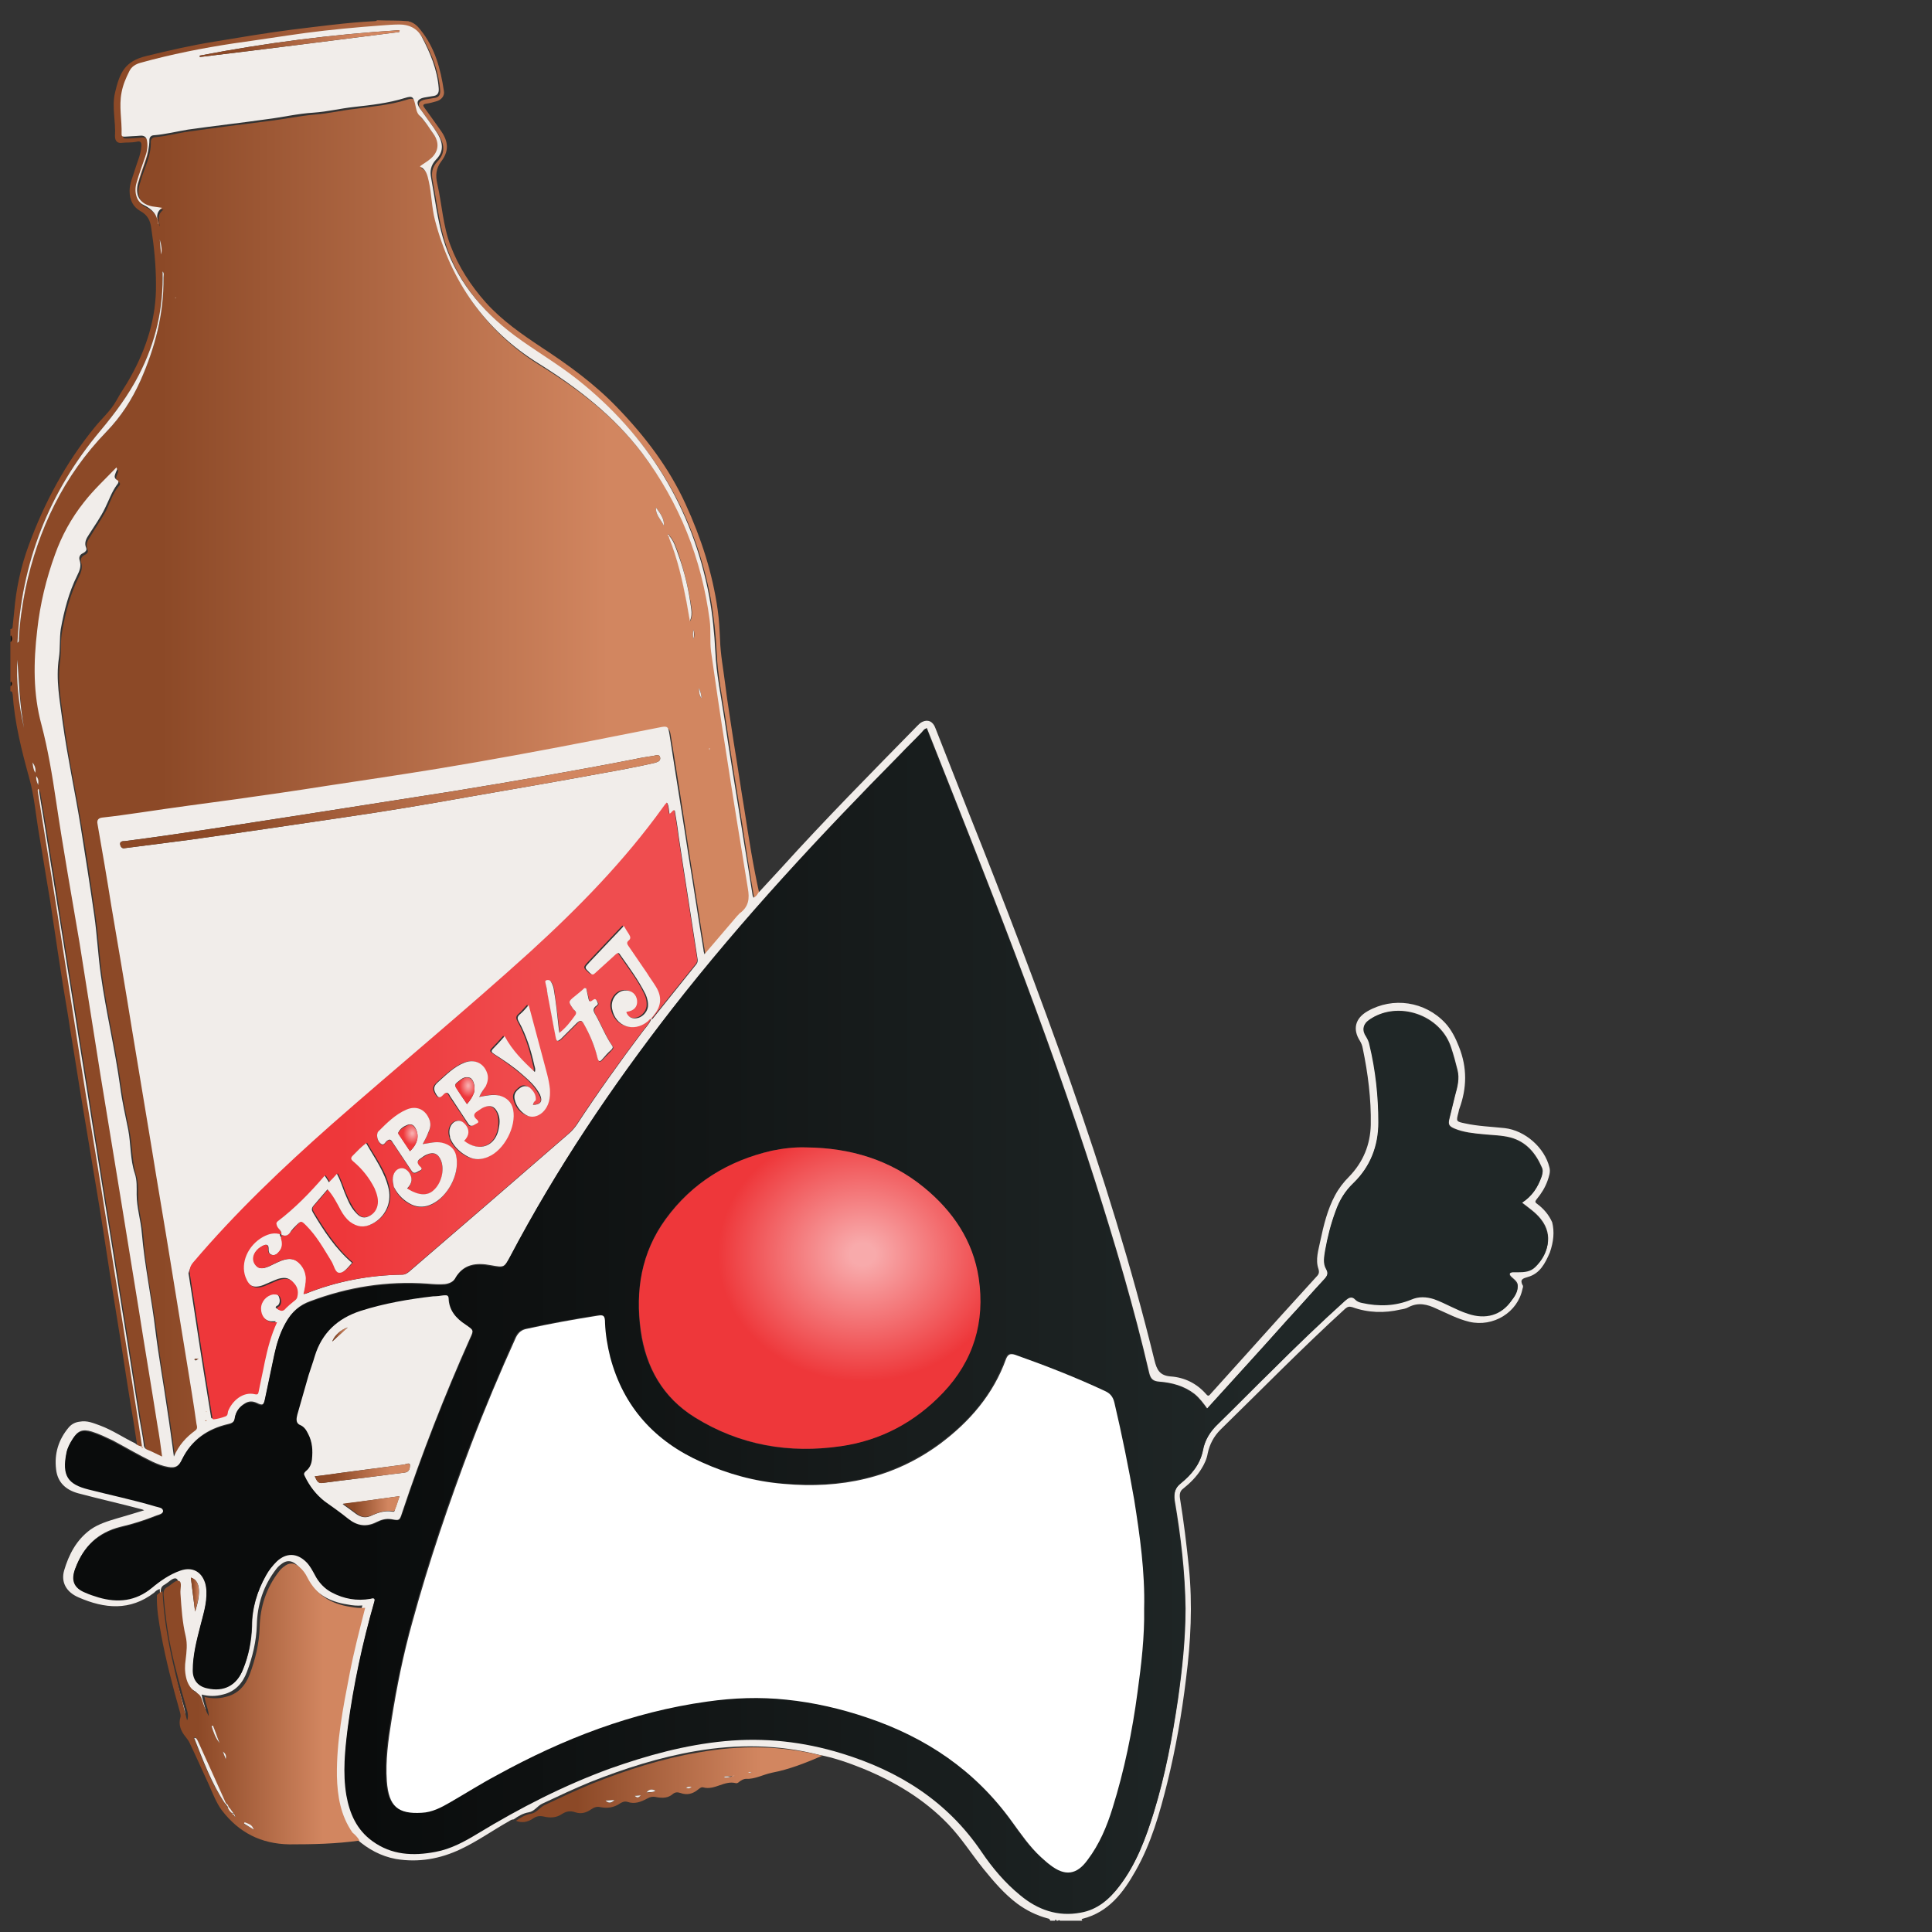 <?xml version="1.0" encoding="utf-8"?>
<!-- Generator: Adobe Illustrator 19.0.0, SVG Export Plug-In . SVG Version: 6.00 Build 0)  -->
<svg version="1.1" id="Layer_1" xmlns="http://www.w3.org/2000/svg"  x="0px" y="0px"
	 width="220" height="220" viewBox="0 0 410 410"  xml:space="preserve">
<rect x="0" y="0" width="410" height="410" fill="#333333" stroke="none"/>
<style type="text/css">
	.bottle {fill: url(#bottle-gradient);}
	.bottle-slogan {fill: url(#bottle-slogan-gradient);}
	.background {fill: #F1EDEA;}
	.duke-nose {fill: url(#duke-nose-gradient);}
	.duke-body {fill: url(#duke-body-gradient);}
	.duke-pants {fill: #FFFFFF;}
</style>
	<defs>
        <linearGradient id="bottle-gradient">
          <stop offset="20%" stop-color="#8C4927" />
          <stop offset="80%" stop-color="#D28660" />
        </linearGradient>
		<linearGradient id="bottle-slogan-gradient">
          <stop offset="30%" stop-color="#EE373A" />
          <stop offset="70%" stop-color="#EF4D4F" />
        </linearGradient>
		<radialGradient id="duke-nose-gradient" cx="0.65" cy="0.35" r="0.45">
          <stop offset="8%" stop-color="#F8AAAB" />
          <stop offset="92%" stop-color="#EE373A" />
        </radialGradient>
		<linearGradient id="duke-body-gradient">
          <stop offset="20%" stop-color="#0A0C0C" />
          <stop offset="80%" stop-color="#202727" />
        </linearGradient>
      </defs>
<g transform="translate(-165, -170)">
<g id="XMLID_1_">
	<path id="XMLID_18_" class="bottle" d="M323,342c-0.8-4.8-1.5-9.7-2.3-14.5c-0.6-4.1-1.3-8.2-1.8-12.3c-0.4-3.2-1-6.3-1.1-9.5
		c-0.1-2.1-0.2-4.2-0.5-6.3c-1.1-7.8-3.5-15.2-6.8-22.4c-3.5-7.7-8.6-14.4-14.5-20.5c-4.8-5-10.3-9-16.1-12.8
		c-4.2-2.8-8.4-5.7-11.8-9.5c-3.2-3.6-5.8-7.6-7.5-12.1c-1.6-4.2-1.8-8.7-2.8-13.1c-0.4-1.7-0.3-3.2,0.8-4.7c1.7-2.2,1.6-4.2,0-6.5
		c-1.1-1.6-2.3-3.2-3.5-4.9c-0.4-0.5-0.4-0.8,0.4-0.9c0.7-0.1,1.4-0.3,2.1-0.5c1.1-0.3,1.8-1.2,1.6-2.2c-0.7-4.7-1.9-9.2-5-13
		c-0.6-0.8-1.3-1.4-2.2-1.7c-0.1,0-0.2,0-0.3-0.1c-2.2-0.2-4.4-0.1-6.7-0.2c-0.1,0.2-0.5,0.2-0.7,0.2c-5.8,0.3-11.6,1.1-17.4,1.8
		c-5.4,0.7-10.8,1.6-16.2,2.5c-5,0.8-9.8,1.9-14.7,3.1c-4.5,1.1-5.6,3.5-6.6,7.8c-0.7,3,0.2,6.1,0,9.2c0,1,0.5,1.6,1.6,1.4
		c0.9-0.1,1.9,0,2.9-0.2c0.7-0.2,1.2-0.1,1.1,0.9c-0.1,1.8-0.9,3.4-1.4,5.1c-0.4,1.4-1.1,2.8-1.1,4.4c0,1.9,0.7,3.4,2.3,4.3
		c1.5,0.8,2.1,2,2.3,3.6c0.6,4,1,7.9,1,11.9c0.1,7.1-2,13.6-5.4,19.7c-0.9,1.7-2.1,3.3-3,5c-1.2,2.2-3.2,3.9-4.7,5.8
		c-6.1,7.5-10.6,15.9-13.9,24.9c-1.7,4.6-2.7,9.3-3.1,14.2c-0.1,1-0.2,1.9-0.3,2.9c0,0.3,0,0.7-0.5,0.7v1.4c0.4,0.5,0.4,1,0,1.4v8.4
		c0.3,0.3,0.4,0.6,0,1v1c0.5,0,0.4,0.4,0.5,0.7c0.4,6,1.9,11.9,3.5,17.7c1.1,3.9,1.4,8,2.1,12c0.8,4.6,1.5,9.2,2.3,13.8
		c0.8,5.1,1.5,10.2,2.3,15.2c0.6,4.1,1.4,8.3,2,12.4c0.9,5.3,1.7,10.7,2.6,16c1,6,2,12,3,18c1,5.9,1.9,11.8,2.8,17.7
		c0.8,4.8,1.5,9.5,2.3,14.3c0.9,5.9,1.8,11.7,2.8,17.6c0.2,1.5,0.5,3.1,0.7,4.6c0.3,0.3,0.7,0.5,1.1,0.6c0.1-0.1,0.1-0.1,0.2-0.2
		c-1.4-8.7-2.8-17.4-4.1-26.1c-1.4-8.8-2.8-17.6-4.2-26.4c-1.6-9.7-3.2-19.3-4.7-28.9c-1.7-10.9-3.4-21.8-5.1-32.6
		c-1.3-8.3-2.7-16.6-4-24.9c0-0.1,0-0.2,0.2-0.4c0.4,2.4,0.8,4.8,1.2,7.2c1.1,6.7,2.2,13.3,3.2,20c1.1,6.9,2.2,13.7,3.3,20.6
		c1.2,7.8,2.5,15.5,3.7,23.3c1.2,7.2,2.3,14.5,3.5,21.7c1.2,7.3,2.3,14.6,3.5,21.9c1,6.3,2,12.7,3,19c0.3,1.8,0.6,3.6,0.9,5.4
		c0.1,0.7,0.4,1,0.9,1.2c0.9,0.4,1.9,0.9,3,1.4c-0.4-2.4-0.7-4.6-1-6.7c-1.3-8.3-2.7-16.6-4-24.8c-1.3-8-2.6-16-3.9-24
		c-1.4-8.5-2.8-17.1-4.2-25.6c-1.5-9.3-3-18.5-4.4-27.8c-1.6-10.1-3.4-20.1-5-30.2c-0.8-5.4-1.7-10.9-3.1-16.2
		c-1.8-6.6-1.6-13.3-0.9-20.1c0.6-5.6,1.9-10.9,3.8-16.1c1.5-4,3.4-7.7,6.1-11c2.1-2.6,4.6-4.9,6.9-7.4c0.2,0.4,0,0.7-0.1,1
		c-0.2,0.6-0.6,1.2,0.3,1.7c0.5,0.3,0.2,0.7-0.1,1c-1.2,1.5-1.7,3.2-2.5,4.9c-1,1.9-2.3,3.7-3.4,5.6c-0.6,0.9-1.1,1.7-0.6,2.9
		c0.2,0.5-0.2,0.9-0.7,1.1c-0.6,0.3-0.9,0.9-0.7,1.5c0.4,1.2,0,2.2-0.5,3.2c-1.8,3.6-2.8,7.5-3.5,11.4c-0.4,2-0.2,4.1-0.4,6.1
		c-0.7,4.6,0.2,9.1,0.8,13.7c1,7.4,2.6,14.7,3.8,22c1.1,6.3,2,12.6,2.9,18.9c0.6,4.2,0.8,8.5,1.4,12.7c1.1,7.9,3,15.7,4.1,23.7
		c0.4,3,1.1,6,1.7,9.1c0.6,3.1,0.5,6.3,1.4,9.3c0.5,1.5,0.4,3,0.4,4.5c0,2.8,0.9,5.4,1.1,8.2c0.5,7,2,13.8,2.9,20.8
		c0.7,5.6,1.6,11.1,2.5,16.7c0.5,3.2,0.9,6.4,1.4,9.9c1-2.5,2.6-4.1,4.5-5.5c0.6-0.4,0.3-0.9,0.3-1.4c-0.7-4.3-1.4-8.5-2-12.8
		c-1.2-7.2-2.3-14.3-3.5-21.5c-1.3-8.1-2.6-16.1-4-24.2c-1.4-8.4-2.8-16.9-4.2-25.3c-1.5-8.8-3-17.6-4.4-26.3
		c-1-5.7-1.9-11.5-2.9-17.2c-0.1-0.9,0.2-1.3,1-1.4c2.8-0.4,5.5-0.7,8.3-1.1c6.7-0.9,13.4-1.8,20.1-2.8c6.3-0.9,12.6-1.8,19-2.8
		c8-1.2,16-2.4,24-3.7c10.9-1.8,21.7-3.8,32.5-5.9c4.7-0.9,9.5-1.9,14.2-2.8c1.9-0.4,2-0.3,2.3,1.6c1.4,8.5,2.7,17,4,25.5
		c1.1,6.7,2.1,13.4,3.2,20.1c0,0.3,0.1,0.5,0.2,0.9c2.4-2.8,4.7-5.5,7-8.2c0.2-0.2,0.3-0.4,0.5-0.5c1.8-1.4,2-3.1,1.7-5.3
		c-1.7-9.8-3.2-19.6-4.7-29.4c-1.1-6.9-2.1-13.9-3.1-20.8c-0.3-2.2,0-4.5-0.3-6.7c-1.6-13.1-6.3-24.9-14.3-35.4
		c-5.9-7.9-13.5-13.8-21.9-19c-11.5-7.1-18.7-17.5-22.1-30.5c-0.7-2.7-0.7-5.5-1.3-8.2c-0.3-1.3-0.4-2.5-1.9-3.2
		c0.8-0.5,1.4-0.9,2-1.4c2-1.6,2.3-3.6,0.8-5.6c-0.9-1.3-1.7-2.6-2.8-3.7c-0.7-0.7-0.7-1.7-1-2.5c-0.4-1.6-0.7-1.8-2.2-1.3
		c-3.5,1.1-7.2,1.4-10.8,1.9c-2.8,0.3-5.7,1-8.5,1.2c-3.4,0.3-6.6,1-10,1.4c-5.6,0.7-11.1,1.4-16.7,2.2c-2.4,0.3-4.8,1-7.2,1.2
		c-0.6,0-1,0.4-1,1c0.1,2.9-1.3,5.4-2.1,8.1c-0.1,0.5-0.3,0.9-0.4,1.4c-0.5,2.4,0.6,4.1,3.1,4.6c0.6,0.1,1.3,0.2,2.1,0.3
		c-1.4,1-1,2.2-0.8,3.5c-0.1-0.1-0.1-0.1-0.1-0.1c-0.1-2-1.2-3.1-3-4c-1.5-0.7-2-2.9-1.5-4.8c0.6-1.8,1.2-3.6,1.8-5.4
		c0.4-1.1,0.5-2.2,0.4-3.4c-0.1-0.9-0.6-1.2-1.5-1.1c-1.1,0.1-2.2,0.2-3.2,0.2c-0.4,0-0.7,0-0.7-0.5c0.1-3-0.6-5.9,0-8.9
		c0.3-1.5,0.9-3,1.6-4.4c0.5-1.1,1.4-1.6,2.5-1.9c6.5-1.8,13-3.1,19.7-4.1c5.1-0.8,10.1-1.6,15.2-2.2c5.3-0.7,10.7-1.2,16.1-1.6
		c1.3-0.1,2.6-0.2,3.9-0.2c2,0,3.7,0.8,4.7,2.6c1.9,3.4,3.3,7,3.6,10.9c0.1,1.1-0.3,1.6-1.3,1.7c-0.6,0.1-1.2,0.2-1.8,0.3
		c-1.5,0.3-1.8,1-0.9,2.3c1,1.4,2,2.8,3,4.2c0.3,0.5,0.7,0.9,0.9,1.4c1.1,1.9,1.1,3.7-0.5,5.3c-1.1,1.2-1.3,2.4-1,3.9
		c0.8,4.2,1.3,8.5,2.5,12.7c2.6,8.7,8.1,15.3,15.2,20.7c4.4,3.2,9.1,6,13.3,9.3c15,11.9,24.4,27.2,28,46c0.7,3.9,1.1,7.7,1.3,11.7
		c0.2,4.8,1.2,9.4,1.9,14.1c1.1,7.4,2.3,14.7,3.5,22.1c0.8,5.2,1.6,10.3,2.5,15.5c0,0.2,0.1,0.4,0.2,0.6c0.5-0.2,0.7-0.6,1-1
		C324.8,353.7,323.9,347.8,323,342z M313.9,318.2c-0.6-0.6-0.5-1.5-0.6-2.2C313.7,316.7,313.8,317.4,313.9,318.2z M312.2,303.6
		c0.2,0.8,0.2,1.3,0,2C312,304.9,312,304.3,312.2,303.6z M311.8,299.3c0.1,0.8,0.1,1.6-0.3,2.5c-0.2-1.3-0.5-2.7-0.7-4
		c-0.9-4.6-1.9-9.2-3.7-13.6c-0.1-0.2-0.2-0.3,0-0.5c1,1.1,1.4,2.5,1.9,3.9C310.3,291.4,311.2,295.3,311.8,299.3z M306.8,283.4
		L306.8,283.4c0.2,0,0.2,0.1,0.3,0.2C306.8,283.8,306.8,283.5,306.8,283.4L306.8,283.4z M305.9,281.6c-0.6-1.3-1.8-2.3-1.7-3.9
		C305.1,278.9,306,280,305.9,281.6z M168.7,310c0.4,3.9,0.5,9.3,1.4,14.5C168.9,319.3,168.4,314,168.7,310z M172.7,334.7
		c0.5,0.6,0.5,1.1,0.4,1.9C172.8,335.9,172.6,335.4,172.7,334.7z M172.5,334c-0.4-0.7-0.5-1.3-0.6-2.2
		C172.5,332.5,172.6,333.2,172.5,334z M199.2,224c-0.1-0.7-0.2-1.9-0.3-3.2C199.3,222.1,199.3,223.3,199.2,224z M199.5,227.6
		c0.4,0.4,0.2,0.8,0.2,1.3c0.1,7.7-1.8,14.9-4.9,21.9c-1.8,4-4.1,7.6-7.2,10.8c-9.1,9.4-14.5,20.7-17.2,33.4
		c-0.7,3.5-1.2,7-1.4,10.5c0,0.3,0.1,0.7-0.3,0.9c0.8-17,6.7-32,17.6-45c3.1-3.7,6-7.6,8.2-11.9
		C198.1,242.5,199.7,235.3,199.5,227.6z"/>
	<path id="XMLID_353_" class="bottle" d="M202.3,233.2C202.3,233.1,202.3,233.1,202.3,233.2c-0.1-0.1-0.1,0-0.1,0c0,0,0,0.1,0,0.1
		C202.3,233.2,202.3,233.2,202.3,233.2z"/>
	<path id="XMLID_352_" class="bottle" d="M315.6,329.2c0-0.1,0.1-0.1,0.1-0.2c0-0.1,0-0.2-0.1-0.2c0,0-0.1,0.1,0,0.2
		C315.5,329.1,315.5,329.1,315.6,329.2z"/>
	<path id="XMLID_28_" class="background" d="M494.4,429.4c-0.7-1.6-1.8-2.9-3.3-4c-0.4-0.3-0.3-0.5,0-0.9c1-1.2,1.8-2.5,2.3-3.9
		c0.3-0.9,0.7-1.9,0.4-2.9c-1-4.1-5.1-7.8-9.5-8.3c-2.8-0.3-5.7-0.4-8.4-1c-1.9-0.4-1.9-0.4-1.4-2.3c0.1-0.3,0.1-0.6,0.2-0.8
		c1.6-4.4,1.7-8.7-0.1-13.2c-0.7-1.8-1.6-3.6-2.9-5c-4.3-4.6-11.1-5.6-16.5-2.5c-2.6,1.5-3.2,3.8-1.6,6.3c0.3,0.5,0.5,1,0.6,1.6
		c1.1,5.3,1.8,10.7,1.7,16.2c-0.1,4.2-1.6,7.9-4.6,11c-1.2,1.2-2.2,2.5-3,4c-1.6,3-2.4,6.3-3.1,9.6c-0.4,2-1.1,4-0.4,6
		c0.2,0.7,0.1,1.1-0.4,1.6c-5.1,5.6-10.1,11.1-15.1,16.7c-2.4,2.7-4.9,5.4-7.3,8.1c-0.3,0.3-0.5,0.8-1,0.2c-2-2.3-4.6-3.6-7.6-3.8
		c-2.3-0.2-2.9-1.4-3.4-3.4c-4.9-20-11-39.6-17.8-59c-6.8-19.3-14.1-38.4-21.7-57.4c-2.3-5.9-4.7-11.9-7-17.8
		c-0.5-1.4-1.6-1.9-2.8-1.3c-0.4,0.2-0.7,0.5-1,0.8c-9.8,10-19.6,19.9-29,30.3c-1.6,1.7-3.2,3.5-4.8,5.2c-0.2,0.4-0.5,0.8-1,1
		c-0.1-0.3-0.2-0.4-0.2-0.6c-0.8-5.2-1.7-10.3-2.5-15.5c-1.2-7.4-2.4-14.7-3.5-22.1c-0.7-4.7-1.7-9.4-1.9-14.1
		c-0.2-3.9-0.6-7.8-1.3-11.7c-3.6-18.8-13-34.1-28-46c-4.3-3.4-9-6.1-13.3-9.3c-7.1-5.3-12.6-12-15.2-20.7
		c-1.2-4.1-1.7-8.4-2.5-12.7c-0.3-1.5-0.1-2.7,1-3.9c1.6-1.6,1.6-3.3,0.5-5.3c-0.3-0.5-0.6-0.9-0.9-1.4c-1-1.4-2-2.8-3-4.2
		c-0.9-1.3-0.5-2,0.9-2.3c0.6-0.1,1.2-0.2,1.8-0.3c1-0.1,1.4-0.6,1.3-1.7c-0.3-3.9-1.8-7.5-3.6-10.9c-1-1.8-2.7-2.6-4.7-2.6
		c-1.3,0-2.6,0.1-3.9,0.2c-5.4,0.4-10.8,0.9-16.1,1.6c-5.1,0.7-10.1,1.5-15.2,2.2c-6.6,1-13.2,2.3-19.7,4.1c-1.1,0.3-2,0.8-2.5,1.9
		c-0.7,1.4-1.3,2.8-1.6,4.4c-0.6,3,0.1,5.9,0,8.9c0,0.5,0.3,0.5,0.7,0.5c1.1-0.1,2.2-0.1,3.2-0.2c0.9-0.1,1.4,0.3,1.5,1.1
		c0.2,1.2,0,2.3-0.4,3.4c-0.6,1.8-1.3,3.6-1.8,5.4c-0.6,1.9-0.1,4.1,1.5,4.8c1.8,0.9,2.9,2,3,4c0,0,0.1,0,0.1,0.1
		c-0.3-1.3-0.6-2.5,0.8-3.5c-0.8-0.1-1.4-0.2-2.1-0.3c-2.5-0.5-3.6-2.2-3.1-4.6c0.1-0.5,0.3-0.9,0.4-1.4c0.8-2.7,2.1-5.2,2.1-8.1
		c0-0.6,0.4-1,1-1c2.4-0.2,4.8-0.8,7.2-1.2c5.6-0.8,11.1-1.4,16.7-2.2c3.3-0.4,6.6-1.2,10-1.4c2.9-0.2,5.7-0.9,8.5-1.2
		c3.6-0.4,7.3-0.8,10.8-1.9c1.6-0.5,1.8-0.3,2.2,1.3c0.2,0.9,0.3,1.9,1,2.5c1.1,1.1,1.9,2.4,2.8,3.7c1.5,2,1.2,4.1-0.8,5.6
		c-0.6,0.5-1.2,0.8-2,1.4c1.4,0.7,1.6,1.9,1.9,3.2c0.6,2.7,0.6,5.5,1.3,8.2c3.4,13,10.6,23.4,22.1,30.5c8.3,5.2,15.9,11.1,21.9,19
		c7.9,10.5,12.6,22.4,14.3,35.4c0.3,2.2,0,4.5,0.3,6.7c1,7,2,13.9,3.1,20.8c1.5,9.8,3.1,19.6,4.7,29.4c0.4,2.2,0.2,3.9-1.7,5.3
		c-0.2,0.1-0.3,0.4-0.5,0.5c-2.3,2.7-4.6,5.4-7,8.2c-0.1-0.4-0.2-0.6-0.2-0.9c-1.1-6.7-2.1-13.4-3.2-20.1c-1.3-8.5-2.7-17-4-25.5
		c-0.3-1.9-0.4-2-2.3-1.6c-4.7,0.9-9.5,1.9-14.2,2.8c-10.8,2.1-21.6,4.1-32.5,5.9c-8,1.3-16,2.5-24,3.7c-6.3,1-12.6,1.9-19,2.8
		c-6.7,0.9-13.4,1.8-20.1,2.8c-2.8,0.4-5.5,0.8-8.3,1.1c-0.8,0.1-1.2,0.5-1,1.4c1,5.7,2,11.5,2.9,17.2c1.5,8.8,3,17.6,4.4,26.3
		c1.4,8.4,2.8,16.9,4.2,25.3c1.3,8.1,2.7,16.1,4,24.2c1.2,7.2,2.3,14.3,3.5,21.5c0.7,4.3,1.4,8.5,2,12.8c0.1,0.5,0.3,1-0.3,1.4
		c-1.9,1.4-3.4,3-4.5,5.5c-0.5-3.6-0.9-6.7-1.4-9.9c-0.8-5.6-1.8-11.1-2.5-16.7c-0.8-6.9-2.3-13.8-2.9-20.8
		c-0.2-2.7-1.1-5.4-1.1-8.2c0-1.5,0.1-3-0.4-4.5c-1-3-0.8-6.2-1.4-9.3c-0.6-3-1.3-6-1.7-9.1c-1.1-8-3-15.8-4.1-23.7
		c-0.6-4.2-0.8-8.5-1.4-12.7c-0.9-6.3-1.9-12.6-2.9-18.9c-1.2-7.4-2.8-14.7-3.8-22c-0.6-4.6-1.5-9-0.8-13.7c0.3-2,0.1-4.1,0.4-6.1
		c0.7-3.9,1.7-7.8,3.5-11.4c0.5-1,0.9-2,0.5-3.2c-0.2-0.6,0-1.2,0.7-1.5c0.4-0.2,0.9-0.6,0.7-1.1c-0.5-1.1,0-2,0.6-2.9
		c1.2-1.9,2.5-3.7,3.4-5.6c0.8-1.6,1.4-3.4,2.5-4.9c0.3-0.3,0.5-0.8,0.1-1c-0.9-0.5-0.5-1.1-0.3-1.7c0.1-0.3,0.4-0.6,0.1-1
		c-2.4,2.5-4.8,4.7-6.9,7.4c-2.7,3.4-4.7,7.1-6.1,11c-1.9,5.2-3.2,10.6-3.8,16.1c-0.8,6.8-0.9,13.5,0.9,20.1
		c1.4,5.3,2.3,10.8,3.1,16.2c1.5,10.1,3.3,20.2,5,30.2c1.5,9.3,2.9,18.5,4.4,27.8c1.4,8.5,2.8,17.1,4.2,25.6c1.3,8,2.6,16,3.9,24
		c1.3,8.3,2.7,16.5,4,24.8c0.4,2.2,0.7,4.4,1,6.7c-1.1-0.5-2-1-3-1.4c-0.6-0.2-0.9-0.6-0.9-1.2c-0.2-1.8-0.6-3.6-0.9-5.4
		c-1-6.3-2-12.7-3-19c-1.2-7.3-2.3-14.6-3.5-21.9c-1.2-7.2-2.3-14.5-3.5-21.7c-1.2-7.8-2.5-15.5-3.7-23.3
		c-1.1-6.9-2.2-13.7-3.3-20.6c-1.1-6.7-2.1-13.3-3.2-20c-0.4-2.4-0.8-4.8-1.2-7.2c-0.2,0.1-0.2,0.3-0.2,0.4c1.3,8.3,2.7,16.6,4,24.9
		c1.7,10.9,3.4,21.8,5.1,32.6c1.5,9.7,3.2,19.3,4.7,28.9c1.4,8.8,2.8,17.6,4.2,26.4c1.4,8.7,2.8,17.4,4.1,26.1c0,0.1,0,0.2,0,0.3
		c-0.1,0-0.2-0.1-0.3-0.1c-0.4-0.1-0.8-0.3-1.1-0.6c-2.5-1.2-4.8-2.8-7.5-3.8c-1.4-0.5-2.7-1.1-4.3-0.8c-0.9,0.1-1.7,0.5-2.3,1.2
		c-2.2,2.6-3.1,5.6-2.7,8.9c0.3,2.8,2.1,4.4,4.7,5.1c4.5,1.2,9,2.2,13.5,3.4c0.1,0,0.2,0.1,0.5,0.2c-2,0.6-3.9,1.2-5.7,1.7
		c-2,0.6-4,1.2-5.7,2.4c-3,2.2-4.6,5.3-5.6,8.7c-0.7,2.5,0.5,4.6,3.1,5.7c5.5,2.4,10.9,2.9,16-1c0.3-0.3,0.6-0.6,1.2-0.8
		c0.4,9.5,3,18.5,5.2,27.4c0.3-0.6,0.2-1.6-0.1-2.5c-1.2-4.2-2.4-8.4-3.3-12.7c-0.8-3.8-1.3-7.7-1.6-11.6c0-0.7,0.2-1.2,0.8-1.5
		c0.9-0.5,1.8-1.6,2.5-1.3c0.7,0.3,0.2,1.7,0.3,2.7c0.2,3,0.4,6.1,1.1,9c0.4,1.7,0.2,3.3,0,5c-0.2,1.3-0.2,2.5,0.1,3.8
		c0.3,1.4,1.1,2.6,2.3,3.3c0.6,0.3,0.9,0.8,1.1,1.5c0.4,1.2,0.8,2.3,1.4,3.4c0-1.4-0.7-2.6-0.9-4.1c1.5,0.4,3,0.4,4.5,0
		c2.6-0.6,4.2-2.4,5.1-4.8c1.2-3.2,2-6.5,2.1-9.9c0.1-4.4,1.4-8.4,4.1-11.9c0.3-0.4,0.6-0.7,1-1c1.2-1,2.3-0.9,3.4,0.1
		c0.7,0.6,1.2,1.3,1.6,2.1c1.9,3.8,5.1,5.7,9.2,6.3c1,0.2,2,0.3,3.1,0.2c-1.2,4.7-2.4,9.3-3.3,14c-1.4,7.2-2.8,14.4-2.7,21.7
		c0.1,4.3,0.8,8.4,3.3,12c0.5,0.6,1,1.3,1.5,1.9c2.4,2.1,5.1,3.6,8.3,4.2c4.8,0.8,9.4,0,13.8-2.1c3.6-1.7,6.8-4,10.2-5.9
		c0.3-0.2,0.6-0.4,1-0.4c1-0.7,2-1.3,3.2-1.5c1.2-0.2,1.8-1.3,2.8-1.8c3.4-1.6,6.8-3.2,10.2-4.6c7.3-2.9,14.8-5.3,22.5-6.6
		c8.8-1.5,17.5-1.4,26.1,0.8c3.2,0.6,6.3,1.7,9.3,2.9c6.8,2.8,13,6.5,18.1,11.8c2.8,2.9,5,6.4,7.5,9.5c2.2,2.7,4.4,5.3,7.2,7.4
		c1.9,1.4,4.1,2.5,6.4,3.1c0.4,0.1,0.4,0.1,0.6,0.5h1c0-0.1,0-0.2,0.1-0.2c0.1,0,0.2,0,0.2,0.2h5.5c-0.2-0.2-0.2-0.3,0-0.4
		c5.6-1.4,8.7-5.6,11.3-10.2c3.3-5.8,5.1-12.2,6.7-18.6c1.8-7.3,3.1-14.7,4-22.2c1-7.8,1.4-15.7,0.6-23.6c-0.5-4.9-1.1-9.8-1.9-14.7
		c-0.1-0.8,0-1.5,0.7-2c1.5-1.2,2.8-2.5,3.8-4.1c0.7-1.1,1.2-2.2,1.4-3.4c0.4-1.9,1.3-3.6,2.7-5c8.8-8.6,17.4-17.4,26.5-25.7
		c0.5-0.4,0.8-0.5,1.5-0.3c3.3,1.2,6.8,1.3,10.2,0.5c0.6-0.1,1.2-0.2,1.7-0.5c2.1-1.1,4-0.6,5.9,0.3c2.3,1,4.5,2.2,7,2.8
		c5.1,1.2,10.3-2,11.3-7c0.1-0.3,0.2-0.6,0-0.8c-0.6-1.2,0.1-1.4,1.1-1.7c2.6-0.7,3.7-2.9,4.7-5.2
		C494.7,433.5,494.9,431.4,494.4,429.4z M249.7,176.8c-14.1,1.8-28.2,3.6-42.3,5.3c0-0.1,0-0.2,0-0.3c14-2.7,28.1-4.5,42.4-5.4
		C249.8,176.6,249.8,176.7,249.7,176.8z M191.4,350c-0.4,0.1-0.8-0.2-0.9-0.8c-0.1-0.7,0.6-0.7,1-0.7c12.4-1.6,24.7-3.6,37.1-5.5
		c10.9-1.7,21.8-3.4,32.6-5.1c12.9-2.1,25.7-4.3,38.5-6.8c1.3-0.3,2.7-0.5,4-0.7c0.5-0.1,1.3-0.4,1.4,0.4c0.1,0.7-0.5,0.9-1.2,1.1
		c-3.9,0.9-7.8,1.6-11.7,2.3c-9.2,1.7-18.5,3.3-27.7,4.9c-8.9,1.6-17.8,3.1-26.8,4.4c-10.8,1.6-21.6,3.2-32.3,4.7
		C200.8,348.8,196.2,349.4,191.4,350z M206.1,438c9-10.6,19-20.1,29.4-29.3c14-12.3,28.3-24.1,42.1-36.6c10.3-9.4,20-19.3,28.2-30.7
		c0.2-0.3,0.5-0.7,0.8-1c0.4,0.8,0.3,1.6,0.5,2.4c0.5-0.1,0.6-0.7,1.1-0.8c0.3,1.8,0.6,3.5,0.8,5.3c1.3,8.7,2.7,17.4,4,26
		c0.1,0.5,0.1,0.9-0.2,1.3c-3.1,3.9-6.2,7.7-9.3,11.6c-0.1,0.1-0.2,0.1-0.3,0.1c-0.4,1-1.2,1.8-1.8,2.6c-4.9,6.5-9.6,13.1-14,19.8
		c-0.5,0.7-1,1.3-1.7,1.9c-11.3,9.8-22.6,19.6-33.9,29.3c-0.4,0.3-0.8,0.6-1.4,0.6c-7,0.1-13.9,1.4-20.4,4c-0.1,0-0.2,0.1-0.5,0.1
		c0.3-1.2,0.5-2.3,0.5-3.4c-0.1-1.2-0.5-2.2-1.4-3.1c-0.9-0.9-1.9-1.1-3.1-0.8c-1.2,0.3-2.2,0.9-3.3,1.4c-1.6,0.7-2.4,0.6-3.1-0.5
		c-0.6-1-0.3-2.3,0.9-3.3c0.3-0.2,0.7-0.5,1-0.6c0.6-0.3,1-0.1,1,0.6c0,0.6,0,1.2,0.7,1.4c0.7,0.2,1.2-0.2,1.6-0.7
		c0.8-0.9,0.7-1.9,0.4-2.9c-0.1-0.3-0.4-0.5-0.3-0.9c-1.4-0.5-2.6-0.2-3.9,0.5c-3.2,1.8-4.8,5.5-3.7,8.5c0.8,2.1,2,2.7,4.1,1.9
		c1-0.4,2-0.9,3.1-1.3c1.1-0.3,2.2-0.4,3,0.6c0.8,0.8,1.1,1.8,0.8,3c-0.1,0.5-0.4,0.7-0.8,1c-0.6,0.5-1.1,0.9-1.6,1.4
		c-0.6,0.8-1.2,0.7-1.9,0.1c0-0.3,0.3-0.4,0.5-0.5c0.5-0.6,0.4-1.2,0.2-1.8c-0.3-0.7-0.9-0.7-1.5-0.7c-1.4,0.2-2.6,1.5-2.6,3
		c0,1.5,0.9,2.7,2.4,2.9c0.3,0,0.5,0,1,0c-1.3,2.8-2,5.6-2.6,8.4c-0.4,2.1-0.9,4.2-1.3,6.3c-0.1,0.4-0.1,0.7-0.7,0.6
		c-2.7-0.7-5,1.5-5.8,3.6c-0.1,0.4,0,0.9-0.6,1.1c-0.8,0.3-1.6,0.5-2.4,0.6c-0.4,0.1-0.3-0.5-0.4-0.8c-0.5-3.1-1-6.2-1.5-9.3
		c-1.1-6.9-2.1-13.8-3.2-20.7C205.2,439.5,205.5,438.7,206.1,438z M206.3,458.6c0,0,0-0.2,0-0.2c0.2,0,0.4-0.1,0.8-0.1
		C206.7,458.7,206.6,458.8,206.3,458.6z M205.5,504.8c1.9,0.5,2.3,3,0.9,7.2C206.1,509.6,205.8,507.2,205.5,504.8z M490.9,438.7
		c-1,1-2.3,1.1-3.6,1.1c-0.4,0-0.8,0-1.2,0c-0.8,0.1-0.9,0.6-0.4,1.1c0.6,0.6,1.5,1.1,1.4,2.1c0,1.1-0.6,2-1.3,2.9
		c-2.1,3-5.4,4-9.2,2.7c-2.5-0.8-4.7-2.2-7.2-3.1c-1.6-0.5-3.2-0.6-4.8,0.1c-3.4,1.4-6.9,1.5-10.5,0.7c-0.5-0.1-1-0.3-1.3-0.6
		c-0.9-1-1.6-0.4-2.3,0.2c-5.2,4.7-10.3,9.6-15.3,14.6c-3.9,3.8-7.7,7.7-11.6,11.5c-1.7,1.6-2.9,3.5-3.3,5.8c-0.6,2.9-2.4,5-4.6,6.8
		c-1.3,1-1.6,2.2-1.4,3.8c1.3,7.6,2.2,15.2,2.3,22.9c0,6.5-0.7,12.9-1.6,19.3c-1.2,8.1-2.7,16.1-5.1,23.9
		c-1.7,5.5-3.7,10.9-7.2,15.5c-2.1,2.8-4.7,5.1-8.3,5.7c-4.8,0.9-9.1-0.6-12.8-3.7c-3.2-2.6-5.9-5.8-8.2-9.2
		c-7.3-10.8-17.6-17.2-29.7-20.9c-8.1-2.5-16.4-3.4-24.8-2.6c-8.4,0.8-16.4,3-24.3,5.8c-9.9,3.6-19.2,8.4-28.1,13.8
		c-2.8,1.7-5.7,3.3-9,3.9c-4.7,0.9-9.3,0.7-13.4-2.3c-3.3-2.4-4.8-5.8-5.5-9.7c-0.8-4.8-0.3-9.6,0.3-14.4c1.2-9,3.1-17.9,5.6-26.6
		c0.3-0.9-0.2-0.9-0.8-0.7c-2.9,0.5-5.6,0-8.1-1.3c-1.6-0.8-2.9-2.2-3.7-3.8c-0.5-0.9-1-1.9-1.8-2.7c-2-2-4.3-2-6.3-0.1
		c-0.9,0.9-1.7,1.9-2.3,3c-1.9,3.4-3,7-3,10.9c-0.1,3.1-0.7,6.2-1.9,9.1c-1.3,3.3-4,4.7-7.5,3.9c-2-0.4-3.1-1.8-3.1-3.8
		c0-3.2,0.8-6.3,1.6-9.4c0.6-2.4,1.4-4.8,1.3-7.4c0-0.5-0.1-1-0.2-1.5c-0.7-2.6-2.7-3.8-5.3-2.9c-2.3,0.8-4.3,2.2-6.1,3.7
		c-3.4,2.8-7.2,3.2-11.3,2c-1-0.3-1.9-0.6-2.8-1c-2.5-1-3.1-2.7-2.1-5.2c1.7-4.5,4.7-7.4,9.5-8.6c2.6-0.6,5.1-1.4,7.6-2.4
		c0.6-0.2,1.5-0.4,1.5-1.1c0-0.8-1-0.8-1.6-1c-4.7-1.4-9.5-2.4-14.2-3.6c-4.4-1.1-5.7-2.9-4.7-7.8c0.2-1,0.7-1.9,1.2-2.7
		c1.1-1.8,2.1-2.2,4.1-1.6c1.6,0.5,3,1.2,4.5,1.9c2.8,1.5,5.5,3.1,8.4,4.5c1.1,0.5,2.1,0.9,3.3,1.1c1.6,0.3,2.3-0.2,3-1.7
		c2-4.1,5.4-6.4,9.7-7.4c0.9-0.2,1.4-0.5,1.5-1.4c0.2-1.3,0.9-2.3,2.1-3c0.8-0.5,1.6-0.5,2.5-0.1c1.2,0.6,1.5,0.5,1.8-0.9
		c0.7-3.2,1.3-6.3,2-9.5c0.5-2.3,1.2-4.6,2.4-6.7c1.2-2.2,2.9-3.7,5.2-4.5c8-3,16.2-4.3,24.8-3.7c1.2,0.1,2.5,0.2,3.7,0.1
		c0.9-0.1,1.8-0.5,2.2-1.2c1.7-3.1,4.5-3.4,7.6-2.8c2.8,0.5,2.8,0.5,4.1-1.9c9.8-18.6,21.5-36,34.4-52.6
		c14.9-19.1,31.4-36.8,48.4-54c1.5-1.6,3.1-3.1,4.6-4.7c0.3-0.3,0.5-0.6,1-0.8c12.6,31.8,25.3,63.5,35.7,96.1
		c4.3,13.5,8.3,27,11.5,40.8c0.3,1.2,0.8,1.7,2.1,1.8c2.7,0.2,5.3,0.9,7.5,2.6c1.1,0.9,1.9,2,2.7,3.1c5.7-6.3,11.4-12.5,17-18.8
		c2.7-2.9,5.3-5.9,8-8.8c0.6-0.7,0.8-1.2,0.3-2.1c-0.7-1.2-0.4-2.6-0.2-3.9c0.5-2.8,1.2-5.6,2.2-8.3c0.8-2.3,2-4.3,3.8-6
		c3.6-3.5,5.3-7.9,5.3-12.9c0-5.6-0.6-11.1-1.9-16.5c-0.1-0.6-0.4-1.2-0.7-1.7c-0.9-1.3-0.7-2.6,0.6-3.5c6-4.2,15.2-1.1,17.4,6
		c0.5,1.5,0.9,3,1.3,4.6c0.5,1.9,0,3.7-0.5,5.5c-0.4,1.6-0.8,3.2-1.2,4.9c-0.3,1.2-0.1,1.6,1.1,2.1c1.9,0.8,4,1,6.1,1.2
		c1.9,0.2,3.9,0.2,5.8,0.7c3.3,0.9,5.3,3.3,6.6,6.3c0.3,0.6,0.2,1.2,0,1.9c-0.8,2.3-2,4.2-4.2,5.6c1.4,1.1,2.9,2.1,4,3.5
		C494.8,432.2,493.4,436.1,490.9,438.7z"/>
	<path id="XMLID_343_" class="background" d="M208.9,471.5c-0.1,0-0.1-0.1-0.2-0.1c-0.1,0-0.1,0-0.2,0.1c0.1,0,0.1,0.1,0.2,0.1
		C208.8,471.6,208.9,471.5,208.9,471.5z"/>
	<path id="XMLID_342_" class="background" d="M208.9,469.6C208.9,469.6,208.8,469.5,208.9,469.6c-0.1-0.1-0.2,0-0.2,0
		C208.7,469.6,208.8,469.6,208.9,469.6C208.8,469.7,208.9,469.6,208.9,469.6z"/>
	<path id="XMLID_341_" class="background" d="M206.7,182.3C206.7,182.3,206.7,182.3,206.7,182.3C206.7,182.3,206.7,182.3,206.7,182.3
		C206.8,182.3,206.7,182.3,206.7,182.3z"/>
	<path id="XMLID_336_" class="duke-body" d="M167.3,304.8c0.4,0.5,0.4,1,0,1.4C167.3,305.8,167.3,305.3,167.3,304.8z"/>
	<path id="XMLID_334_" class="duke-body" d="M167.3,314.6c0.3,0.3,0.4,0.6,0,1C167.3,315.3,167.3,315,167.3,314.6z"/>
	<path id="XMLID_330_" class="duke-body" d="M389.6,577.7c0-0.1,0-0.2,0.1-0.2c0.1,0,0.2,0,0.2,0.2C389.7,577.7,389.7,577.7,389.6,577.7z"
		/>
	<path id="XMLID_329_" class="background" d="M199.5,227.6c0.4,0.4,0.2,0.8,0.2,1.3c0.1,7.7-1.8,14.9-4.9,21.9c-1.8,4-4.1,7.6-7.2,10.8
		c-9.1,9.4-14.5,20.7-17.2,33.4c-0.7,3.5-1.2,7-1.4,10.5c0,0.3,0.1,0.7-0.3,0.9c0.8-17,6.7-32,17.6-45c3.1-3.7,6-7.6,8.2-11.9
		C198.1,242.5,199.7,235.3,199.5,227.6z"/>
	<path id="XMLID_328_" class="background" d="M307,283.7c1,1.1,1.4,2.5,1.9,3.9c1.4,3.8,2.3,7.7,2.8,11.7c0.1,0.8,0.1,1.6-0.3,2.5
		c-0.2-1.3-0.5-2.7-0.7-4c-0.9-4.6-1.9-9.2-3.7-13.6C307,284,306.8,283.8,307,283.7L307,283.7z"/>
	<path id="XMLID_327_" class="background" d="M170.1,324.5c-1.2-5.2-1.7-10.5-1.4-14.5C169,313.9,169.1,319.2,170.1,324.5z"/>
	<path id="XMLID_326_" class="background" d="M305.9,281.6c-0.6-1.3-1.8-2.3-1.7-3.9C305.1,278.9,306,280.1,305.9,281.6z"/>
	<path id="XMLID_325_" class="background" d="M198.9,220.8c0.4,1.3,0.5,2.5,0.3,3.2C199.1,223.3,199,222.1,198.9,220.8z"/>
	<path id="XMLID_324_" class="background" d="M313.3,316c0.4,0.7,0.5,1.5,0.6,2.2C313.3,317.5,313.4,316.7,313.3,316z"/>
	<path id="XMLID_323_" class="background" d="M171.9,331.8c0.6,0.8,0.7,1.4,0.6,2.2C172.1,333.4,172,332.7,171.9,331.8z"/>
	<path id="XMLID_322_" class="background" d="M172.7,334.7c0.5,0.6,0.5,1.1,0.4,1.9C172.8,335.9,172.6,335.4,172.7,334.7z"/>
	<path id="XMLID_321_" class="background" d="M312.2,305.6c-0.2-0.7-0.2-1.2,0-2C312.3,304.3,312.3,304.9,312.2,305.6z"/>
	<path id="XMLID_320_" class="background" d="M202.3,233.2c0,0-0.1,0.1-0.1,0.1c0,0,0-0.1,0-0.1C202.2,233.1,202.3,233.1,202.3,233.2
		C202.3,233.1,202.3,233.1,202.3,233.2z"/>
	<path id="XMLID_319_" class="background" d="M315.6,329.2c0-0.1-0.1-0.1-0.1-0.2c0-0.1,0-0.2,0-0.2c0.2-0.1,0.1,0.1,0.1,0.2
		C315.6,329,315.6,329.1,315.6,329.2z"/>
	<path id="XMLID_318_" class="background" d="M307,283.7c-0.3,0.2-0.2-0.1-0.3-0.2l0,0C307,283.4,307,283.5,307,283.7L307,283.7z"/>
	<polygon id="XMLID_317_" class="background" points="306.7,283.5 306.8,283.4 306.8,283.5 	"/>
	<path id="XMLID_312_" class="duke-body" d="M361.6,324.6c12.6,31.8,25.3,63.5,35.7,96.1c4.3,13.5,8.3,27,11.5,40.8
		c0.3,1.2,0.8,1.7,2.1,1.8c2.7,0.2,5.3,0.9,7.5,2.6c1.1,0.9,1.9,2,2.7,3.1c5.7-6.3,11.4-12.5,17-18.8c2.7-2.9,5.3-5.9,8-8.8
		c0.6-0.7,0.8-1.2,0.3-2.1c-0.7-1.2-0.4-2.6-0.2-3.9c0.5-2.8,1.2-5.6,2.2-8.3c0.8-2.3,2-4.3,3.8-6c3.6-3.5,5.3-7.9,5.3-12.9
		c0-5.6-0.6-11.1-1.9-16.5c-0.1-0.6-0.4-1.2-0.7-1.7c-0.9-1.3-0.7-2.6,0.6-3.5c6-4.2,15.2-1.1,17.4,6c0.5,1.5,0.9,3,1.3,4.6
		c0.5,1.9,0,3.7-0.5,5.5c-0.4,1.6-0.8,3.2-1.2,4.9c-0.3,1.2-0.1,1.6,1.1,2.1c1.9,0.8,4,1,6.1,1.2c1.9,0.2,3.9,0.2,5.8,0.7
		c3.3,0.9,5.3,3.3,6.6,6.3c0.3,0.6,0.2,1.2,0,1.9c-0.8,2.3-2,4.2-4.2,5.6c1.4,1.1,2.9,2.1,4,3.5c2.8,3.7,1.5,7.6-1.1,10.1
		c-1,1-2.3,1.1-3.6,1.1c-0.4,0-0.8,0-1.2,0c-0.8,0.1-0.9,0.6-0.4,1.1c0.6,0.6,1.5,1.1,1.4,2.1c0,1.1-0.6,2-1.3,2.9
		c-2.1,3-5.4,4-9.2,2.7c-2.5-0.8-4.7-2.2-7.2-3.1c-1.6-0.5-3.2-0.6-4.8,0.1c-3.4,1.4-6.9,1.5-10.5,0.7c-0.5-0.1-1-0.3-1.3-0.6
		c-0.9-1-1.6-0.4-2.3,0.2c-5.2,4.7-10.3,9.6-15.3,14.6c-3.9,3.8-7.7,7.7-11.6,11.5c-1.7,1.6-2.9,3.5-3.3,5.8c-0.6,2.9-2.4,5-4.6,6.8
		c-1.3,1-1.6,2.2-1.4,3.8c1.3,7.6,2.2,15.2,2.3,22.9c0,6.5-0.7,12.9-1.6,19.3c-1.2,8.1-2.7,16.1-5.1,23.9
		c-1.7,5.5-3.7,10.9-7.2,15.5c-2.1,2.8-4.7,5.1-8.3,5.7c-4.8,0.9-9.1-0.6-12.8-3.7c-3.2-2.6-5.9-5.8-8.2-9.2
		c-7.3-10.8-17.6-17.2-29.7-20.9c-8.1-2.5-16.4-3.4-24.8-2.6c-8.4,0.8-16.4,3-24.3,5.8c-9.9,3.6-19.2,8.4-28.1,13.8
		c-2.8,1.7-5.7,3.3-9,3.9c-4.7,0.9-9.3,0.7-13.4-2.3c-3.3-2.4-4.8-5.8-5.5-9.7c-0.8-4.8-0.3-9.6,0.3-14.4c1.2-9,3.1-17.9,5.6-26.6
		c0.3-0.9-0.2-0.9-0.8-0.7c-2.9,0.5-5.6,0-8.1-1.3c-1.6-0.8-2.9-2.2-3.7-3.8c-0.5-0.9-1-1.9-1.8-2.7c-2-2-4.3-2-6.3-0.1
		c-0.9,0.9-1.7,1.9-2.3,3c-1.9,3.4-3,7-3,10.9c-0.1,3.1-0.7,6.2-1.9,9.1c-1.3,3.3-4,4.7-7.5,3.9c-2-0.4-3.1-1.8-3.1-3.8
		c0-3.2,0.8-6.3,1.6-9.4c0.6-2.4,1.4-4.8,1.3-7.4c0-0.5-0.1-1-0.2-1.5c-0.7-2.6-2.7-3.8-5.3-2.9c-2.3,0.8-4.3,2.2-6.1,3.7
		c-3.4,2.8-7.2,3.2-11.3,2c-1-0.3-1.9-0.6-2.8-1c-2.5-1-3.1-2.7-2.1-5.2c1.7-4.5,4.7-7.4,9.5-8.6c2.6-0.6,5.1-1.4,7.6-2.4
		c0.6-0.2,1.5-0.4,1.5-1.1c0-0.8-1-0.8-1.6-1c-4.7-1.4-9.5-2.4-14.2-3.6c-4.4-1.1-5.7-2.9-4.7-7.8c0.2-1,0.7-1.9,1.2-2.7
		c1.1-1.8,2.1-2.2,4.1-1.6c1.6,0.5,3,1.2,4.5,1.9c2.8,1.5,5.5,3.1,8.4,4.5c1.1,0.5,2.1,0.9,3.3,1.1c1.6,0.3,2.3-0.2,3-1.7
		c2-4.1,5.4-6.4,9.7-7.4c0.9-0.2,1.4-0.5,1.5-1.4c0.2-1.3,0.9-2.3,2.1-3c0.8-0.5,1.6-0.5,2.5-0.1c1.2,0.6,1.5,0.5,1.8-0.9
		c0.7-3.2,1.3-6.3,2-9.5c0.5-2.3,1.2-4.6,2.4-6.7c1.2-2.2,2.9-3.7,5.2-4.5c8-3,16.2-4.3,24.8-3.7c1.2,0.1,2.5,0.2,3.7,0.1
		c0.9-0.1,1.8-0.5,2.2-1.2c1.7-3.1,4.5-3.4,7.6-2.8c2.8,0.5,2.8,0.5,4.1-1.9c9.8-18.6,21.5-36,34.4-52.6
		c14.9-19.1,31.4-36.8,48.4-54c1.5-1.6,3.1-3.1,4.6-4.7C360.9,325.1,361.1,324.7,361.6,324.6z M407.8,511.4c0.2-7.8-1-15.5-2.3-23.2
		c-1.2-6.9-2.6-13.8-4.2-20.6c-0.3-1.2-0.9-2-2-2.5c-6.2-2.9-12.7-5.4-19.1-7.7c-1-0.4-1.5-0.1-1.9,0.9c-2.7,7.6-7.7,13.4-14,18
		c-9.9,7.3-21.1,9.5-33.2,8.5c-6.1-0.5-11.9-2.1-17.4-4.6c-9.9-4.4-16.5-11.8-19.4-22.3c-0.6-2.3-1-4.7-1.1-7.2
		c-0.1-1.6-0.3-1.8-1.5-1.6c-5.1,0.8-10.1,1.7-15.1,2.8c-1.1,0.2-1.8,0.8-2.3,1.8c-3.3,7.5-6.5,15-9.5,22.7
		c-4.7,12.4-9,25-12.5,37.8c-1.8,6.8-3.3,13.7-4.4,20.7c-0.7,4.3-1.3,8.6-1,13c0.4,5.4,2.4,7,7.4,6.7c2.2-0.1,4.1-1.1,6-2.2
		c3.4-1.9,6.6-3.9,10-5.8c14-7.7,28.7-13.4,44.6-15.6c5.6-0.8,11.2-0.9,16.8-0.4c5.8,0.6,11.6,1.9,17.1,3.8
		c12.5,4.2,23,11.2,30.7,22c1.9,2.7,3.8,5.4,6.2,7.6c0.6,0.6,1.3,1.2,2,1.7c3.1,2.5,5.6,2.1,7.9-1.1c2.4-3.3,4-7.1,5.3-11
		c2.6-8,4.2-16.3,5.3-24.6C407.2,523.2,408,517.4,407.8,511.4z M336.2,413.5c-2.5-0.1-5,0.2-7.5,0.7c-9.2,2.2-16.9,6.8-22.5,14.5
		c-5.1,7.1-6.4,15.1-5.3,23.7c1.1,7.9,4.8,14.2,11.5,18.4c9.5,5.9,20,7.8,31,6.1c8.5-1.3,15.7-5.1,21.6-11.3
		c6.5-6.9,9-15.1,7.6-24.4c-1.2-8-5.4-14.2-11.6-19.2C353.9,416.1,345.4,413.6,336.2,413.5z M259.1,444.9c-0.7,0.1-1.4,0.2-2.1,0.3
		c-5.2,0.7-10.4,1.5-15.4,3.1c-4.8,1.5-8.2,4.6-9.7,9.6c-0.4,1.3-0.9,2.6-1.3,4c-0.8,2.8-1.6,5.6-2.4,8.4c-0.2,0.8-0.5,1.8,0.6,2.2
		c0.9,0.4,1.3,1.1,1.7,1.9c0.8,1.7,0.9,3.5,0.8,5.4c-0.1,1-0.4,1.9-1.3,2.5c-0.4,0.3-0.5,0.6-0.2,1.1c1.1,2,2.4,3.9,4.2,5.3
		c1.7,1.3,3.4,2.4,5,3.7c1.9,1.5,3.8,1.9,6,0.7c1-0.5,2.1-0.8,3.2-0.6c1.6,0.3,1.6,0.3,2.2-1.3c4.2-12.6,9-24.9,14.4-37
		c0.8-1.8,0.8-1.8-0.9-3c-2-1.3-3.5-2.9-3.6-5.5C260.2,444.8,259.6,444.9,259.1,444.9z"/>
	<path id="XMLID_306_" class="bottle-slogan" d="M224.7,432c-1.4-0.5-2.6-0.2-3.9,0.5c-3.2,1.8-4.8,5.5-3.7,8.5c0.8,2.1,2,2.7,4.1,1.9
		c1-0.4,2-0.9,3.1-1.3c1.1-0.3,2.2-0.4,3,0.6c0.8,0.8,1.1,1.8,0.8,3c-0.1,0.5-0.4,0.7-0.8,1c-0.6,0.5-1.1,0.9-1.6,1.4
		c-0.6,0.8-1.2,0.7-1.9,0.1c0-0.3,0.3-0.4,0.5-0.5c0.5-0.6,0.4-1.2,0.2-1.8c-0.3-0.7-0.9-0.7-1.5-0.7c-1.4,0.2-2.6,1.5-2.6,3
		c0,1.5,0.9,2.7,2.4,2.9c0.3,0,0.5,0,1,0c-1.3,2.8-2,5.6-2.6,8.4c-0.4,2.1-0.9,4.2-1.3,6.3c-0.1,0.4-0.1,0.7-0.7,0.6
		c-2.7-0.7-5,1.5-5.8,3.6c-0.1,0.4,0,0.9-0.6,1.1c-0.8,0.3-1.6,0.5-2.4,0.6c-0.4,0.1-0.3-0.5-0.4-0.8c-0.5-3.1-1-6.2-1.5-9.3
		c-1.1-6.9-2.1-13.8-3.2-20.7c-0.2-1,0.1-1.8,0.7-2.5c9-10.6,19-20.1,29.4-29.3c14-12.3,28.3-24.1,42.1-36.6
		c10.3-9.4,20-19.3,28.2-30.7c0.2-0.3,0.5-0.7,0.8-1c0.4,0.8,0.3,1.6,0.5,2.4c0.5-0.1,0.6-0.7,1.1-0.8c0.3,1.8,0.6,3.5,0.8,5.3
		c1.3,8.7,2.7,17.4,4,26c0.1,0.5,0.1,0.9-0.2,1.3c-3.1,3.9-6.2,7.7-9.3,11.6c-0.1,0.1-0.2,0.1-0.3,0.1c-0.4-0.5,0.1-0.6,0.3-0.8
		c1.7-1.9,1.7-3.9,0.5-6.1c-0.6-1-1.2-2-1.9-2.9c-1.3-1.9-2.6-3.8-3.9-5.7c-0.3-0.4-0.5-0.8,0-1.2c0.5-0.4,0.4-0.8,0.1-1.3
		c-0.4-0.5-0.7-1.1-1.1-1.8c-2.5,2.6-4.9,5.2-7.3,7.7c-1.1,1.2-1.1,1.2,0.1,2.3c0.4,0.4,0.6,0.4,1.1,0c1.4-1.4,3-2.7,4.4-4
		c0.4-0.4,0.6-0.4,0.9,0.1c1.9,2.8,4,5.4,5.4,8.4c0.4,0.8,0.6,1.7,0.5,2.7c-0.2,1.2-1.3,2.3-2.5,2.4c-1,0.1-1.7-0.4-2.1-1.3
		c0.1-0.1,0.2-0.1,0.2-0.1c1.5-0.2,2.3-1,2.1-2.3c-0.1-1.4-1.2-2.3-2.6-2.2c-1.7,0.1-3.1,2.1-2.7,3.9c0.7,3.7,4.5,5.1,7.5,2.7
		c0.3-0.2,0.5-0.8,1-0.4c-0.4,1-1.2,1.8-1.8,2.6c-4.9,6.5-9.6,13.1-14,19.8c-0.5,0.7-1,1.3-1.7,1.9c-11.3,9.8-22.6,19.6-33.9,29.3
		c-0.4,0.3-0.8,0.6-1.4,0.6c-7,0.1-13.9,1.4-20.4,4c-0.1,0-0.2,0.1-0.5,0.1c0.3-1.2,0.5-2.3,0.5-3.4c-0.1-1.2-0.5-2.2-1.4-3.1
		c-0.9-0.9-1.9-1.1-3.1-0.8c-1.2,0.3-2.2,0.9-3.3,1.4c-1.6,0.7-2.4,0.6-3.1-0.5c-0.6-1-0.3-2.3,0.9-3.3c0.3-0.2,0.7-0.5,1-0.6
		c0.6-0.3,1-0.1,1,0.6c0,0.6,0,1.2,0.7,1.4c0.7,0.2,1.2-0.2,1.6-0.7c0.8-0.9,0.7-1.9,0.4-2.9C224.9,432.6,224.6,432.4,224.7,432
		c1.1,0.6,1.7-0.2,2.3-0.9c0.3-0.3,0.6-0.6,0.9-1c1.1-1.2,1.1-1.2,2.3-0.1c2.2,2.2,3.7,4.9,5.3,7.5c0.6,0.9,0.8,2.5,1.8,2.5
		c0.9-0.1,1.9-1.2,2.6-2.1c-3.5-3-5.9-6.8-8.3-10.7c-0.3-0.5-0.4-0.9,0.1-1.4c1-1.1,2-2.3,3-3.5c1.2,1.4,1.9,3,2.8,4.4
		c0.5,0.9,1.1,1.8,2,2.5c1.5,1.1,3.1,1.3,4.7,0.4c2.7-1.4,4.1-4.3,3.5-7.3c-0.7-3.7-3-6.6-4.8-9.8c-1.1,0.8-2,1.7-2.8,2.6
		c-0.5,0.5-0.5,0.8,0.1,1.3c1.9,1.6,3.4,3.5,4.5,5.7c0.6,1.2,1,2.4,0.6,3.7c-0.3,1.2-1.1,2-2.3,2.4c-1.2,0.4-2-0.4-2.6-1.3
		c-0.9-1.2-1.5-2.6-2.1-4c-0.5-1.3-0.9-2.6-1.6-3.9c-0.6,0.6-1.1,1.2-1.7,1.8c-0.3-0.5-0.6-0.9-0.9-1.4c-3,3.5-6.3,6.9-10,9.7
		c-0.5,0.4-0.3,0.6-0.1,1C224.1,430.9,224.9,431.2,224.7,432z M266.7,402.8c0.5-0.9,0.9-1.6,1.2-2.3c0.4-0.8,0.6-1.7,0.3-2.7
		c-0.7-2.2-2.6-3.1-4.8-2.3c-2.2,0.9-3.9,2.6-5.7,4.2c-0.9,0.8-1,1.4-0.4,2.4c0.5,0.9,0.9,1,1.5,0.3c0.6-0.7,1.1-0.7,1.5,0.2
		c0.1,0.2,0.3,0.4,0.4,0.6c1.2,1.8,2.4,3.5,3.5,5.3c0.6,1,1.3,0.2,1.8-0.1c0.8-0.3,0-0.8-0.2-1c-0.6-0.7-0.4-1.1,0.2-1.5
		c0.5-0.4,1-0.7,1.7-1c1.1-0.4,2-0.1,2.6,1c0.5,1,0.5,2.2,0.4,3.3c-0.6,4.1-4.1,5.4-7.4,2.9c1-1.1,1.2-2.3,0.3-3.4
		c-0.5-0.7-1.2-1.2-2.2-0.7c-1,0.5-1.5,1.8-1.1,3.2c0.1,0.2,0.1,0.5,0.2,0.7c0.8,1.6,2.1,2.8,3.7,3.6c1.4,0.6,2.8,0.6,4.2,0
		c3.4-1.5,6-6.4,5.3-10c-0.3-1.6-1.4-2.6-2.9-3C269.6,402.1,268.2,402.5,266.7,402.8z M254.7,412.8c0.4-0.8,0.9-1.6,1.2-2.4
		c0.5-1,0.6-2,0.1-3c-0.9-2-2.8-2.7-4.8-1.8c-2.3,1-4.1,2.8-5.9,4.6c-0.5,0.5-0.3,1.9,0.5,2.6c0.6,0.5,0.9-0.2,1.2-0.5
		c0.6-0.5,0.8-0.5,1.3,0.2c1.3,2,2.7,4,4,6c0.6,1,1.3,0.2,1.8,0c0.8-0.3,0.1-0.8-0.1-1c-0.6-0.7-0.4-1.2,0.3-1.6
		c0.4-0.3,0.9-0.6,1.3-0.8c1.4-0.7,2.5-0.2,3,1.3c0.8,2,0.1,4.9-1.6,6.3c-1.3,1.1-3.1,1.1-5.3-0.2c-0.1-0.1-0.2-0.1-0.3-0.2
		c1.1-1.1,1.2-2.3,0.4-3.4c-0.6-0.9-1.5-1.2-2.3-0.7c-1,0.5-1.4,1.9-1,3.3c0.1,0.2,0.1,0.5,0.2,0.7c0.8,1.6,2,2.8,3.6,3.5
		c1.5,0.7,2.9,0.6,4.4-0.1c3.2-1.6,5.7-6.1,5.2-9.7c-0.3-1.8-1.3-2.9-3.1-3.3C257.4,412.2,256.1,412.6,254.7,412.8z M278.1,404.5
		c0.1-0.4,0.3-0.8,0.3-1.1c0.2-1.2-0.4-2-1.3-2.7c-0.6-0.5-1.3-0.5-1.9,0c-0.8,0.6-1.5,1.3-1.3,2.4c0.3,1.5,1.1,2.7,2.4,3.4
		c1.2,0.7,2.6,0.4,3.5-0.5c1.4-1.4,1.7-3.1,1.6-5c-0.1-2.1-0.8-4.1-1.4-6.2c-1-3.8-2-7.5-3.1-11.6c-0.7,0.7-1.2,1.4-1.8,1.9
		c-0.6,0.5-0.7,0.9-0.3,1.6c1.6,2.9,2.6,6.1,3.3,9.3c0.1,0.4,0.3,0.8,0.1,1.4c-2.5-2.3-4.8-4.6-6.4-7.6c-0.8,0.9-1.6,1.8-2.4,2.6
		c-0.6,0.6-0.4,0.8,0.2,1.2c2,1.3,4,2.7,5.8,4.2c1.5,1.3,3,2.6,3.9,4.4C280.2,403.7,279.8,404.3,278.1,404.5z M289.4,379.7
		c-0.1,0-0.2,0-0.3,0.1c-0.7,0.6-1.4,1.1-2,1.7c-1.5,1.2-1.5,1.2-0.3,2.8c0.3,0.3,0.8,0.7,0.4,1.2c-1,1.3-2,2.6-3.4,3.8
		c-0.1-0.3-0.1-0.5-0.1-0.7c-0.3-2.9-0.7-5.8-1.1-8.7c-0.1-0.6-0.3-1.1-0.6-1.5c-0.2-0.3-0.6-0.4-0.9-0.3c-0.4,0.2-0.2,0.5-0.2,0.8
		c0.1,0.7,0.2,1.5,0.4,2.2c0.6,3,1.1,6,1.7,9c0.2,1,0.4,1.1,1.2,0.4c1.1-1.1,2.2-2.2,3.3-3.3c0.6-0.7,1-0.7,1.5,0.2
		c1.3,2.3,2.2,4.7,2.9,7.2c0.2,0.8,0.4,0.9,1,0.3c0.6-0.7,1.3-1.3,1.9-2c0.3-0.3,0.5-0.5,0.2-0.9c-1.4-2-2.3-4.4-3.5-6.5
		c-0.5-0.8-0.6-1.4,0.2-2c0.5-0.3,0.3-0.7,0-1.1c-0.3-0.5-0.6-0.2-0.9,0c-0.5,0.4-0.7,0.2-0.8-0.3
		C289.8,381.2,289.6,380.4,289.4,379.7z"/>
	<path id="XMLID_300_" class="bottle" d="M241.3,560.6c-5,0.7-9.9,0.8-14.9,0.8c-6-0.1-10.7-2.5-14.3-7.2c-1.2-1.6-1.9-3.5-2.7-5.3
		c-1.4-3-2.7-6-4.1-8.9c-0.2-0.5-0.6-1-0.9-1.4c-1-1.2-1.6-2.6-1.1-4.2c0.1-0.5-0.1-1-0.2-1.4c-1.5-5.3-2.9-10.7-3.9-16.1
		c-0.5-2.8-1-5.6-0.9-8.4c0.3-0.3,0.6-0.6,1.2-0.8c0.4,9.5,3,18.5,5.2,27.4c0.3-0.6,0.2-1.6-0.1-2.5c-1.2-4.2-2.4-8.4-3.3-12.7
		c-0.8-3.8-1.3-7.7-1.6-11.6c0-0.7,0.2-1.2,0.8-1.5c0.9-0.5,1.8-1.6,2.5-1.3c0.7,0.3,0.2,1.7,0.3,2.7c0.2,3,0.4,6.1,1.1,9
		c0.4,1.7,0.2,3.3,0,5c-0.2,1.3-0.2,2.5,0.1,3.8c0.3,1.4,1.1,2.6,2.3,3.3c0.6,0.3,0.9,0.8,1.1,1.5c0.4,1.2,0.8,2.3,1.4,3.4
		c0-1.4-0.7-2.6-0.9-4.1c1.5,0.4,3,0.4,4.5,0c2.6-0.6,4.2-2.4,5.1-4.8c1.2-3.2,2-6.5,2.1-9.9c0.1-4.4,1.4-8.4,4.1-11.9
		c0.3-0.4,0.6-0.7,1-1c1.2-1,2.3-0.9,3.4,0.1c0.7,0.6,1.2,1.3,1.6,2.1c1.9,3.8,5.1,5.7,9.2,6.3c1,0.2,2,0.3,3.1,0.2
		c-1.2,4.7-2.4,9.3-3.3,14c-1.4,7.2-2.8,14.4-2.7,21.7c0.1,4.3,0.8,8.4,3.3,12C240.3,559.3,240.9,559.9,241.3,560.6z M214.8,555.5
		c0-0.1,0.2,0.1,0.2-0.1C214.9,555.4,214.8,555.4,214.8,555.5c0.1-0.2,0.2-0.4-0.2-0.4c0.2-0.2,0-0.3-0.1-0.4
		c-0.4-0.4-0.6-1-1.1-1.3c-0.1-0.3-0.2-0.6-0.5-0.7c-2-4.4-4-8.8-6-13.3c-0.1-0.3-0.2-0.7-0.8-0.7c1.9,4.9,3.7,9.7,6.6,14
		c0.2,0.2,0.4,0.5,0.5,0.7c0.3,0.5,0.6,1,1,1.3c0,0.1,0.1,0.2,0.3,0.2C214.7,555.2,214.7,555.4,214.8,555.5z M218.6,558.1
		c0.1,0,0.2,0.1,0.2,0.1c0.1-0.1,0-0.2-0.1-0.2c-0.4-0.8-1.1-1-1.8-1.2c0,0.1-0.1,0.2-0.1,0.3C217.4,557.4,218,557.7,218.6,558.1z
		 M211.6,539.9c-0.5-1.2-1-2.5-1.4-3.7c-0.1,0-0.2,0.1-0.3,0.1C210.3,537.6,210.7,538.8,211.6,539.9z M212.3,541.7
		c0.2,0.5,0.3,1,0.6,1.6C213,542.5,212.7,542.1,212.3,541.7z"/>
	<path id="XMLID_292_" class="bottle" d="M339.5,542.6c-3.5,1.5-7,2.9-10.7,3.6c-1.9,0.4-3.6,1.4-5.5,1.3c-0.5,0-1,0.3-1.4,0.6
		c-0.2,0.2-0.5,0.4-0.8,0.3c-2.4-0.6-4.5,1.6-6.9,0.9c-0.4-0.1-0.7,0.2-1.1,0.5c-1.1,0.9-2.3,1.2-3.7,0.7c-0.6-0.2-1.1-0.2-1.6,0.2
		c-1,0.9-2.2,0.9-3.4,0.7c-0.8-0.2-1.4-0.1-2.1,0.3c-1.3,0.7-2.6,1.2-4.1,0.7c-0.6-0.2-1.1,0-1.6,0.3c-1.3,0.9-2.7,1.1-4.2,0.8
		c-0.8-0.2-1.4,0.1-2,0.5c-1,0.7-2.1,1-3.3,0.6c-1.1-0.4-2-0.2-2.9,0.4c-1.2,0.8-2.5,0.8-3.8,0.5c-0.9-0.2-1.6-0.1-2.4,0.5
		c-1.1,0.7-2.3,0.9-3.5,0.4c1-0.7,2-1.3,3.2-1.5c1.2-0.2,1.8-1.3,2.8-1.8c3.4-1.6,6.8-3.2,10.2-4.6c7.3-2.9,14.8-5.3,22.5-6.6
		C322.1,540.3,330.8,540.4,339.5,542.6z M302.2,550.4c0.6-0.1,1.3,0.1,1.9-0.4C303.3,549.6,302.7,549.7,302.2,550.4z M293.5,552.1
		c0.6,0.6,1.2,0.7,1.9-0.1C294.6,552,294,552,293.5,552.1z M320.9,546.8c-0.8,0.3-1.7,0-2.3,0.3C319.3,547.5,320.1,547,320.9,546.8z
		 M301,551c-0.4,0-0.8,0.1-1.3,0.1C300.3,551.7,300.7,551.4,301,551z M311.8,549.2c-0.4,0-0.8-0.1-1.2,0.2
		C311.1,549.7,311.5,549.4,311.8,549.2z M324.5,546.2C324.5,546.2,324.5,546.1,324.5,546.2c-0.2-0.1-0.4-0.1-0.5-0.1
		c-0.1,0-0.1,0.1,0,0.1C324.1,546.2,324.3,546.2,324.5,546.2z"/>
	<path id="XMLID_291_" class="bottle" d="M191.4,350c-0.4,0.1-0.8-0.2-0.9-0.8c-0.1-0.7,0.6-0.7,1-0.7c12.4-1.6,24.7-3.6,37.1-5.5
		c10.9-1.7,21.8-3.4,32.6-5.1c12.9-2.1,25.7-4.3,38.5-6.8c1.3-0.3,2.7-0.5,4-0.7c0.5-0.1,1.3-0.4,1.4,0.4c0.1,0.7-0.5,0.9-1.2,1.1
		c-3.9,0.9-7.8,1.6-11.7,2.3c-9.2,1.7-18.5,3.3-27.7,4.9c-8.9,1.6-17.8,3.1-26.8,4.4c-10.8,1.6-21.6,3.2-32.3,4.7
		C200.8,348.8,196.2,349.4,191.4,350z"/>
	<path id="XMLID_290_" class="bottle" d="M249.7,176.8c-14.1,1.8-28.2,3.6-42.3,5.3c0-0.1,0-0.2,0-0.3c14-2.7,28.1-4.5,42.4-5.4
		C249.8,176.6,249.8,176.7,249.7,176.8z"/>
	<path id="XMLID_289_" class="bottle" d="M206.4,512c-0.3-2.4-0.6-4.8-0.9-7.2C207.4,505.3,207.7,507.8,206.4,512z"/>
	<path id="XMLID_288_" class="bottle" d="M207.2,458.3c-0.5,0.3-0.7,0.4-0.9,0.3c0,0,0-0.2,0-0.2C206.5,458.4,206.7,458.4,207.2,458.3z
		"/>
	<path id="XMLID_287_" class="bottle" d="M208.9,471.5c-0.1,0-0.2,0.1-0.2,0.1c-0.1,0-0.1-0.1-0.2-0.1c0.1,0,0.1-0.1,0.2-0.1
		C208.8,471.4,208.9,471.5,208.9,471.5z"/>
	<path id="XMLID_286_" class="bottle" d="M208.9,469.6C208.9,469.6,208.8,469.7,208.9,469.6c-0.1,0.1-0.2,0-0.2,0
		C208.7,469.6,208.8,469.5,208.9,469.6C208.8,469.5,208.9,469.6,208.9,469.6z"/>
	<path id="XMLID_285_" class="bottle" d="M206.7,182.3C206.7,182.3,206.8,182.3,206.7,182.3C206.7,182.3,206.7,182.3,206.7,182.3
		C206.7,182.3,206.7,182.3,206.7,182.3z"/>
	<path id="XMLID_284_" class="bottle" d="M195.3,477c0,0.1,0,0.2,0,0.3c-0.1,0-0.2-0.1-0.3-0.1C195.2,477.1,195.2,477.1,195.3,477z"/>
	<path id="XMLID_283_" class="duke-pants" d="M407.8,511.4c0.1,6-0.6,11.9-1.4,17.7c-1.1,8.3-2.8,16.6-5.3,24.6c-1.2,3.9-2.8,7.7-5.3,11
		c-2.3,3.2-4.8,3.5-7.9,1.1c-0.7-0.5-1.3-1.1-2-1.7c-2.4-2.2-4.3-5-6.2-7.6c-7.8-10.8-18.2-17.8-30.7-22c-5.6-1.9-11.3-3.2-17.1-3.8
		c-5.6-0.6-11.2-0.4-16.8,0.4c-15.9,2.2-30.6,7.9-44.6,15.6c-3.4,1.8-6.7,3.9-10,5.8c-1.9,1.1-3.8,2.1-6,2.2c-5,0.3-7-1.3-7.4-6.7
		c-0.3-4.4,0.3-8.7,1-13c1.1-7,2.5-13.9,4.4-20.7c3.5-12.8,7.8-25.4,12.5-37.8c2.9-7.6,6.1-15.2,9.5-22.7c0.5-1,1.2-1.6,2.3-1.8
		c5-1.1,10-2,15.1-2.8c1.2-0.2,1.5,0,1.5,1.6c0.1,2.4,0.5,4.8,1.1,7.2c2.8,10.6,9.5,17.9,19.4,22.3c5.5,2.5,11.3,4.1,17.4,4.6
		c12.1,1.1,23.3-1.2,33.2-8.5c6.3-4.7,11.3-10.5,14-18c0.4-1,0.9-1.2,1.9-0.9c6.5,2.3,12.9,4.8,19.1,7.7c1.1,0.5,1.7,1.2,2,2.5
		c1.6,6.8,3,13.7,4.2,20.6C406.9,495.9,408,503.6,407.8,511.4z"/>
	<path id="XMLID_282_" class="duke-nose" d="M336.2,413.5c9.2,0.1,17.7,2.6,24.9,8.5c6.1,5,10.4,11.3,11.6,19.2c1.4,9.3-1.1,17.6-7.6,24.4
		c-5.9,6.2-13.2,10.1-21.6,11.3c-11,1.6-21.5-0.2-31-6.1c-6.8-4.2-10.4-10.6-11.5-18.4c-1.2-8.5,0.1-16.6,5.3-23.7
		c5.6-7.7,13.3-12.4,22.5-14.5C331.2,413.7,333.7,413.4,336.2,413.5z"/>
	<path id="XMLID_277_" class="background" d="M259.1,444.9c0.5,0,1.1-0.2,1.1,0.7c0.1,2.5,1.6,4.2,3.6,5.5c1.7,1.2,1.8,1.1,0.9,3
		c-5.4,12.1-10.2,24.4-14.4,37c-0.5,1.6-0.6,1.6-2.2,1.3c-1.2-0.2-2.2,0.1-3.2,0.6c-2.2,1.1-4.1,0.8-6-0.7c-1.6-1.3-3.3-2.5-5-3.7
		c-1.8-1.4-3.2-3.2-4.2-5.3c-0.3-0.5-0.2-0.7,0.2-1.1c0.8-0.6,1.2-1.5,1.3-2.5c0.2-1.9,0.1-3.7-0.8-5.4c-0.4-0.8-0.8-1.5-1.7-1.9
		c-1-0.4-0.8-1.4-0.6-2.2c0.8-2.8,1.6-5.6,2.4-8.4c0.4-1.3,0.9-2.6,1.3-4c1.5-4.9,4.8-8,9.7-9.6c5-1.6,10.2-2.5,15.4-3.1
		C257.7,445.1,258.4,445,259.1,444.9z M231.8,483.3c0.4,0.8,0.6,1.6,1.7,1.4c4.5-0.6,9-1.1,13.5-1.7c1.3-0.2,2.6-0.3,3.9-0.5
		c1-0.1,1.1-1,1.1-1.6c0-0.6-0.8-0.2-1.2-0.1c-4.6,0.6-9.2,1.2-13.7,1.8C235.3,482.9,233.6,483.1,231.8,483.3z M249.8,487.5
		c-4.1,0.6-8,1.1-12.1,1.7c1.1,0.8,2,1.4,2.9,2.1c1,0.7,2,0.9,3.1,0.4c1.5-0.7,3-1.2,4.6-0.9c0.4,0.1,0.5-0.2,0.5-0.5
		C249.2,489.4,249.4,488.5,249.8,487.5z M238.8,451.7c-1.5,0.5-2.8,1.7-3.3,3C236.6,453.7,237.6,452.7,238.8,451.7z"/>
	<path id="XMLID_276_" class="background" d="M224.7,432c0.2-0.8-0.6-1.1-0.9-1.8c-0.1-0.4-0.3-0.6,0.1-1c3.7-2.8,6.9-6.1,10-9.7
		c0.3,0.4,0.6,0.9,0.9,1.4c0.6-0.6,1.1-1.1,1.7-1.8c0.7,1.3,1.1,2.6,1.6,3.9c0.6,1.4,1.1,2.8,2.1,4c0.7,0.8,1.4,1.6,2.6,1.3
		c1.2-0.4,2-1.2,2.3-2.4c0.3-1.3-0.1-2.5-0.6-3.7c-1.1-2.2-2.6-4.1-4.5-5.7c-0.6-0.5-0.6-0.8-0.1-1.3c0.9-0.9,1.7-1.8,2.8-2.6
		c1.8,3.2,4,6.1,4.8,9.8c0.6,3-0.8,5.9-3.5,7.3c-1.7,0.9-3.2,0.7-4.7-0.4c-0.9-0.7-1.5-1.6-2-2.5c-0.8-1.5-1.6-3.1-2.8-4.4
		c-1,1.2-2,2.3-3,3.5c-0.4,0.5-0.4,0.9-0.1,1.4c2.3,3.9,4.8,7.7,8.3,10.7c-0.8,0.9-1.7,2.1-2.6,2.1c-1,0.1-1.2-1.6-1.8-2.5
		c-1.6-2.6-3.1-5.3-5.3-7.5c-1.1-1.1-1.1-1.1-2.3,0.1c-0.3,0.3-0.6,0.6-0.9,1C226.4,431.9,225.8,432.6,224.7,432L224.7,432z"/>
	<path id="XMLID_273_" class="background" d="M266.7,402.8c1.5-0.3,2.9-0.6,4.3-0.3c1.5,0.4,2.6,1.4,2.9,3c0.7,3.6-1.9,8.6-5.3,10
		c-1.4,0.6-2.8,0.7-4.2,0c-1.6-0.8-2.9-2-3.7-3.6c-0.1-0.2-0.2-0.4-0.2-0.7c-0.4-1.4,0.1-2.7,1.1-3.2c1-0.4,1.6,0,2.2,0.7
		c0.9,1.1,0.8,2.3-0.3,3.4c3.2,2.5,6.8,1.2,7.4-2.9c0.2-1.1,0.2-2.2-0.4-3.3c-0.6-1.1-1.4-1.4-2.6-1c-0.6,0.2-1.1,0.6-1.7,1
		c-0.6,0.4-0.8,0.9-0.2,1.5c0.2,0.2,0.9,0.7,0.2,1c-0.5,0.2-1.2,1-1.8,0.1c-1.2-1.8-2.3-3.5-3.5-5.3c-0.1-0.2-0.3-0.4-0.4-0.6
		c-0.4-0.9-0.9-0.9-1.5-0.2c-0.7,0.7-1,0.6-1.5-0.3c-0.6-1-0.4-1.7,0.4-2.4c1.8-1.6,3.4-3.3,5.7-4.2c2.1-0.8,4.1,0.1,4.8,2.3
		c0.3,0.9,0.1,1.8-0.3,2.7C267.6,401.2,267.1,401.9,266.7,402.8z M264.1,404.3c0.7-0.8,1.2-1.6,1.5-2.5c0.3-1.2-0.1-2.8-0.9-3.1
		c-1.2-0.4-1.9,0.4-2.7,1c-0.4,0.3-0.5,0.6-0.2,1.1C262.5,402,263.3,403.1,264.1,404.3z"/>
	<path id="XMLID_270_" class="background" d="M254.7,412.8c1.4-0.2,2.7-0.6,4.1-0.3c1.8,0.4,2.9,1.5,3.1,3.3c0.5,3.6-1.9,8.1-5.2,9.7
		c-1.4,0.7-2.9,0.8-4.4,0.1c-1.6-0.8-2.8-2-3.6-3.5c-0.1-0.2-0.2-0.4-0.2-0.7c-0.4-1.4,0-2.8,1-3.3c0.8-0.4,1.6-0.2,2.3,0.7
		c0.8,1.2,0.7,2.3-0.4,3.4c0.1,0.1,0.2,0.1,0.3,0.2c2.2,1.3,4,1.4,5.3,0.2c1.6-1.4,2.4-4.2,1.6-6.3c-0.6-1.5-1.6-1.9-3-1.3
		c-0.5,0.2-0.9,0.5-1.3,0.8c-0.7,0.4-0.9,0.9-0.3,1.6c0.2,0.2,0.9,0.7,0.1,1c-0.6,0.2-1.2,1-1.8,0c-1.3-2-2.7-4-4-6
		c-0.4-0.7-0.7-0.7-1.3-0.2c-0.3,0.3-0.6,1-1.2,0.5c-0.8-0.6-1-2.1-0.5-2.6c1.8-1.8,3.6-3.6,5.9-4.6c2-0.9,3.9-0.2,4.8,1.8
		c0.5,1,0.4,2-0.1,3C255.6,411.2,255.1,412,254.7,412.8z M252,414.3c1.7-1.6,2-3.5,1.1-5c-0.4-0.7-1-0.8-1.6-0.6
		c-0.8,0.3-1.6,0.8-2,1.7c0,0.1,0.1,0.3,0.2,0.4C250.5,412,251.3,413.2,252,414.3z"/>
	<path id="XMLID_269_" class="background" d="M303.4,386.4c-0.5-0.4-0.7,0.2-1,0.4c-3,2.4-6.8,1-7.5-2.7c-0.4-1.9,1-3.8,2.7-3.9
		c1.4-0.1,2.5,0.8,2.6,2.2c0.1,1.3-0.7,2.1-2.1,2.3c-0.1,0-0.1,0.1-0.2,0.1c0.4,1,1.1,1.4,2.1,1.3c1.2-0.1,2.3-1.2,2.5-2.4
		c0.1-0.9-0.1-1.8-0.5-2.7c-1.5-3-3.5-5.7-5.4-8.4c-0.3-0.5-0.5-0.4-0.9-0.1c-1.5,1.4-3,2.7-4.4,4c-0.4,0.4-0.6,0.4-1.1,0
		c-1.2-1.2-1.2-1.1-0.1-2.3c2.4-2.5,4.8-5.1,7.3-7.7c0.4,0.7,0.7,1.2,1.1,1.8c0.3,0.5,0.4,0.9-0.1,1.3c-0.5,0.4-0.3,0.8,0,1.2
		c1.3,1.9,2.6,3.8,3.9,5.7c0.6,1,1.3,1.9,1.9,2.9c1.3,2.1,1.2,4.1-0.5,6.1C303.6,385.8,303,386,303.4,386.4L303.4,386.4z"/>
	<path id="XMLID_268_" class="background" d="M278.1,404.5c1.7-0.1,2.1-0.8,1.5-2.2c-0.9-1.8-2.4-3.1-3.9-4.4c-1.8-1.6-3.8-2.9-5.8-4.2
		c-0.6-0.4-0.8-0.6-0.2-1.2c0.8-0.8,1.6-1.7,2.4-2.6c1.6,3,3.9,5.3,6.4,7.6c0.2-0.6,0-1-0.1-1.4c-0.7-3.2-1.7-6.4-3.3-9.3
		c-0.4-0.7-0.3-1.1,0.3-1.6c0.6-0.5,1.1-1.1,1.8-1.9c1.1,4.1,2.1,7.8,3.1,11.6c0.5,2,1.2,4.1,1.4,6.2c0.1,1.8-0.1,3.6-1.6,5
		c-1,0.9-2.4,1.2-3.5,0.5c-1.3-0.8-2.1-2-2.4-3.4c-0.2-1.1,0.4-1.8,1.3-2.4c0.6-0.4,1.3-0.4,1.9,0c0.8,0.7,1.4,1.5,1.3,2.7
		C278.4,403.7,278.2,404,278.1,404.5z"/>
	<path id="XMLID_267_" class="background" d="M289.4,379.7c0.2,0.8,0.3,1.5,0.5,2.3c0.1,0.5,0.3,0.7,0.8,0.3c0.3-0.2,0.6-0.5,0.9,0
		c0.2,0.4,0.5,0.8,0,1.1c-0.9,0.6-0.7,1.2-0.2,2c1.2,2.1,2.1,4.5,3.5,6.5c0.3,0.4,0,0.7-0.2,0.9c-0.7,0.6-1.3,1.3-1.9,2
		c-0.5,0.6-0.8,0.5-1-0.3c-0.6-2.5-1.6-4.9-2.9-7.2c-0.5-0.9-0.8-0.8-1.5-0.2c-1.1,1.1-2.2,2.2-3.3,3.3c-0.8,0.7-1,0.7-1.2-0.4
		c-0.6-3-1.1-6-1.7-9c-0.1-0.7-0.2-1.5-0.4-2.2c0-0.3-0.3-0.6,0.2-0.8c0.4-0.1,0.7,0,0.9,0.3c0.3,0.5,0.5,1,0.6,1.5
		c0.5,2.9,0.8,5.8,1.1,8.7c0,0.2,0.1,0.4,0.1,0.7c1.4-1.1,2.4-2.4,3.4-3.8c0.4-0.6-0.1-0.9-0.4-1.2c-1.1-1.6-1.2-1.6,0.3-2.8
		c0.7-0.6,1.4-1.1,2-1.7C289.2,379.7,289.3,379.7,289.4,379.7z"/>
	<path id="XMLID_266_" class="background" d="M212.8,552.8c-2.9-4.3-4.7-9.2-6.6-14c0.6,0,0.6,0.4,0.8,0.7c2,4.4,4,8.8,6,13.3
		C212.9,552.8,212.9,552.8,212.8,552.8z"/>
	<path id="XMLID_265_" class="background" d="M211.6,539.9c-0.9-1.1-1.3-2.3-1.7-3.6c0.1,0,0.2-0.1,0.3-0.1
		C210.7,537.4,211.1,538.7,211.6,539.9z"/>
	<path id="XMLID_264_" class="background" d="M218.6,558.1c-0.6-0.4-1.2-0.7-1.8-1.1c0-0.1,0.1-0.2,0.1-0.3c0.7,0.3,1.4,0.4,1.8,1.2
		C218.7,558,218.6,558.1,218.6,558.1z"/>
	<path id="XMLID_263_" class="background" d="M212.3,541.7c0.5,0.4,0.8,0.8,0.6,1.6C212.6,542.6,212.5,542.2,212.3,541.7z"/>
	<path id="XMLID_262_" class="background" d="M213.4,553.4c0.5,0.3,0.7,0.9,1.1,1.3c-0.1,0-0.1,0.1-0.2,0.1c-0.5-0.3-0.8-0.8-1-1.3
		C213.4,553.5,213.4,553.5,213.4,553.4z"/>
	<path id="XMLID_261_" class="background" d="M213,552.7c0.3,0.2,0.4,0.4,0.5,0.7c0,0-0.1,0.1-0.1,0.1c-0.2-0.2-0.4-0.5-0.5-0.7
		C212.9,552.8,212.9,552.8,213,552.7z"/>
	<path id="XMLID_260_" class="background" d="M214.6,555.1c-0.2,0-0.2-0.1-0.3-0.2c0.1-0.1,0.1-0.1,0.2-0.1
		C214.6,554.9,214.8,555,214.6,555.1L214.6,555.1z"/>
	<path id="XMLID_259_" class="background" d="M214.6,555.1c0.4,0,0.2,0.2,0.2,0.4c0,0,0,0,0,0C214.7,555.4,214.7,555.2,214.6,555.1
		C214.6,555.1,214.6,555.1,214.6,555.1z"/>
	<path id="XMLID_258_" class="background" d="M214.8,555.5c0.1,0,0.1-0.1,0.2-0.1C215,555.6,214.8,555.4,214.8,555.5
		C214.8,555.5,214.8,555.5,214.8,555.5z"/>
	<path id="XMLID_257_" class="background" d="M218.7,558c0.1,0,0.2,0.1,0.1,0.2c0,0-0.2,0-0.2-0.1C218.6,558.1,218.7,558,218.7,558z"/>
	<path id="XMLID_256_" class="background" d="M302.2,550.4c0.5-0.7,1.1-0.8,1.9-0.4C303.5,550.5,302.8,550.2,302.2,550.4z"/>
	<path id="XMLID_255_" class="background" d="M293.5,552.1c0.6,0,1.1-0.1,1.9-0.1C294.7,552.7,294.1,552.7,293.5,552.1z"/>
	<path id="XMLID_254_" class="background" d="M320.9,546.8c-0.8,0.1-1.6,0.7-2.3,0.3C319.2,546.8,320.1,547.2,320.9,546.8z"/>
	<path id="XMLID_253_" class="background" d="M301,551c-0.4,0.4-0.7,0.7-1.3,0.1C300.2,551.1,300.6,551,301,551z"/>
	<path id="XMLID_252_" class="background" d="M311.8,549.2c-0.3,0.2-0.6,0.5-1.2,0.2C311,549.1,311.4,549.2,311.8,549.2z"/>
	<path id="XMLID_251_" class="background" d="M324.5,546.2c-0.2,0-0.4,0-0.6,0c-0.1,0-0.1-0.1,0-0.1C324.1,546,324.3,546.1,324.5,546.2
		C324.5,546.1,324.5,546.2,324.5,546.2z"/>
	<path id="XMLID_250_" class="bottle" d="M231.8,483.3c1.8-0.2,3.6-0.5,5.3-0.7c4.6-0.6,9.2-1.2,13.7-1.8c0.4-0.1,1.1-0.4,1.2,0.1
		c0,0.6-0.1,1.5-1.1,1.6c-1.3,0.2-2.6,0.3-3.9,0.5c-4.5,0.6-9,1.1-13.5,1.7C232.4,484.9,232.2,484.1,231.8,483.3z"/>
	<path id="XMLID_249_" class="bottle" d="M249.8,487.5c-0.3,1-0.6,1.9-0.9,2.7c-0.1,0.2-0.1,0.5-0.5,0.5c-1.7-0.3-3.2,0.3-4.6,0.9
		c-1.2,0.5-2.1,0.4-3.1-0.4c-0.9-0.7-1.8-1.3-2.9-2.1C241.8,488.6,245.7,488.1,249.8,487.5z"/>
	<path id="XMLID_248_" class="bottle" d="M238.8,451.7c-1.2,1.1-2.2,2-3.3,3C236,453.4,237.3,452.2,238.8,451.7z"/>
	<path id="XMLID_247_" class="duke-nose" d="M264.1,404.3c-0.8-1.2-1.6-2.3-2.3-3.4c-0.3-0.5-0.2-0.8,0.2-1.1c0.8-0.6,1.6-1.5,2.7-1
		c0.8,0.3,1.2,1.9,0.9,3.1C265.3,402.7,264.8,403.5,264.1,404.3z"/>
	<path id="XMLID_246_" class="duke-nose" d="M252,414.3c-0.8-1.2-1.6-2.3-2.3-3.4c-0.1-0.1-0.2-0.3-0.2-0.4c0.4-0.9,1.2-1.3,2-1.7
		c0.6-0.3,1.2-0.1,1.6,0.6C254.1,410.9,253.7,412.7,252,414.3z"/>
</g>
</g>
</svg>
